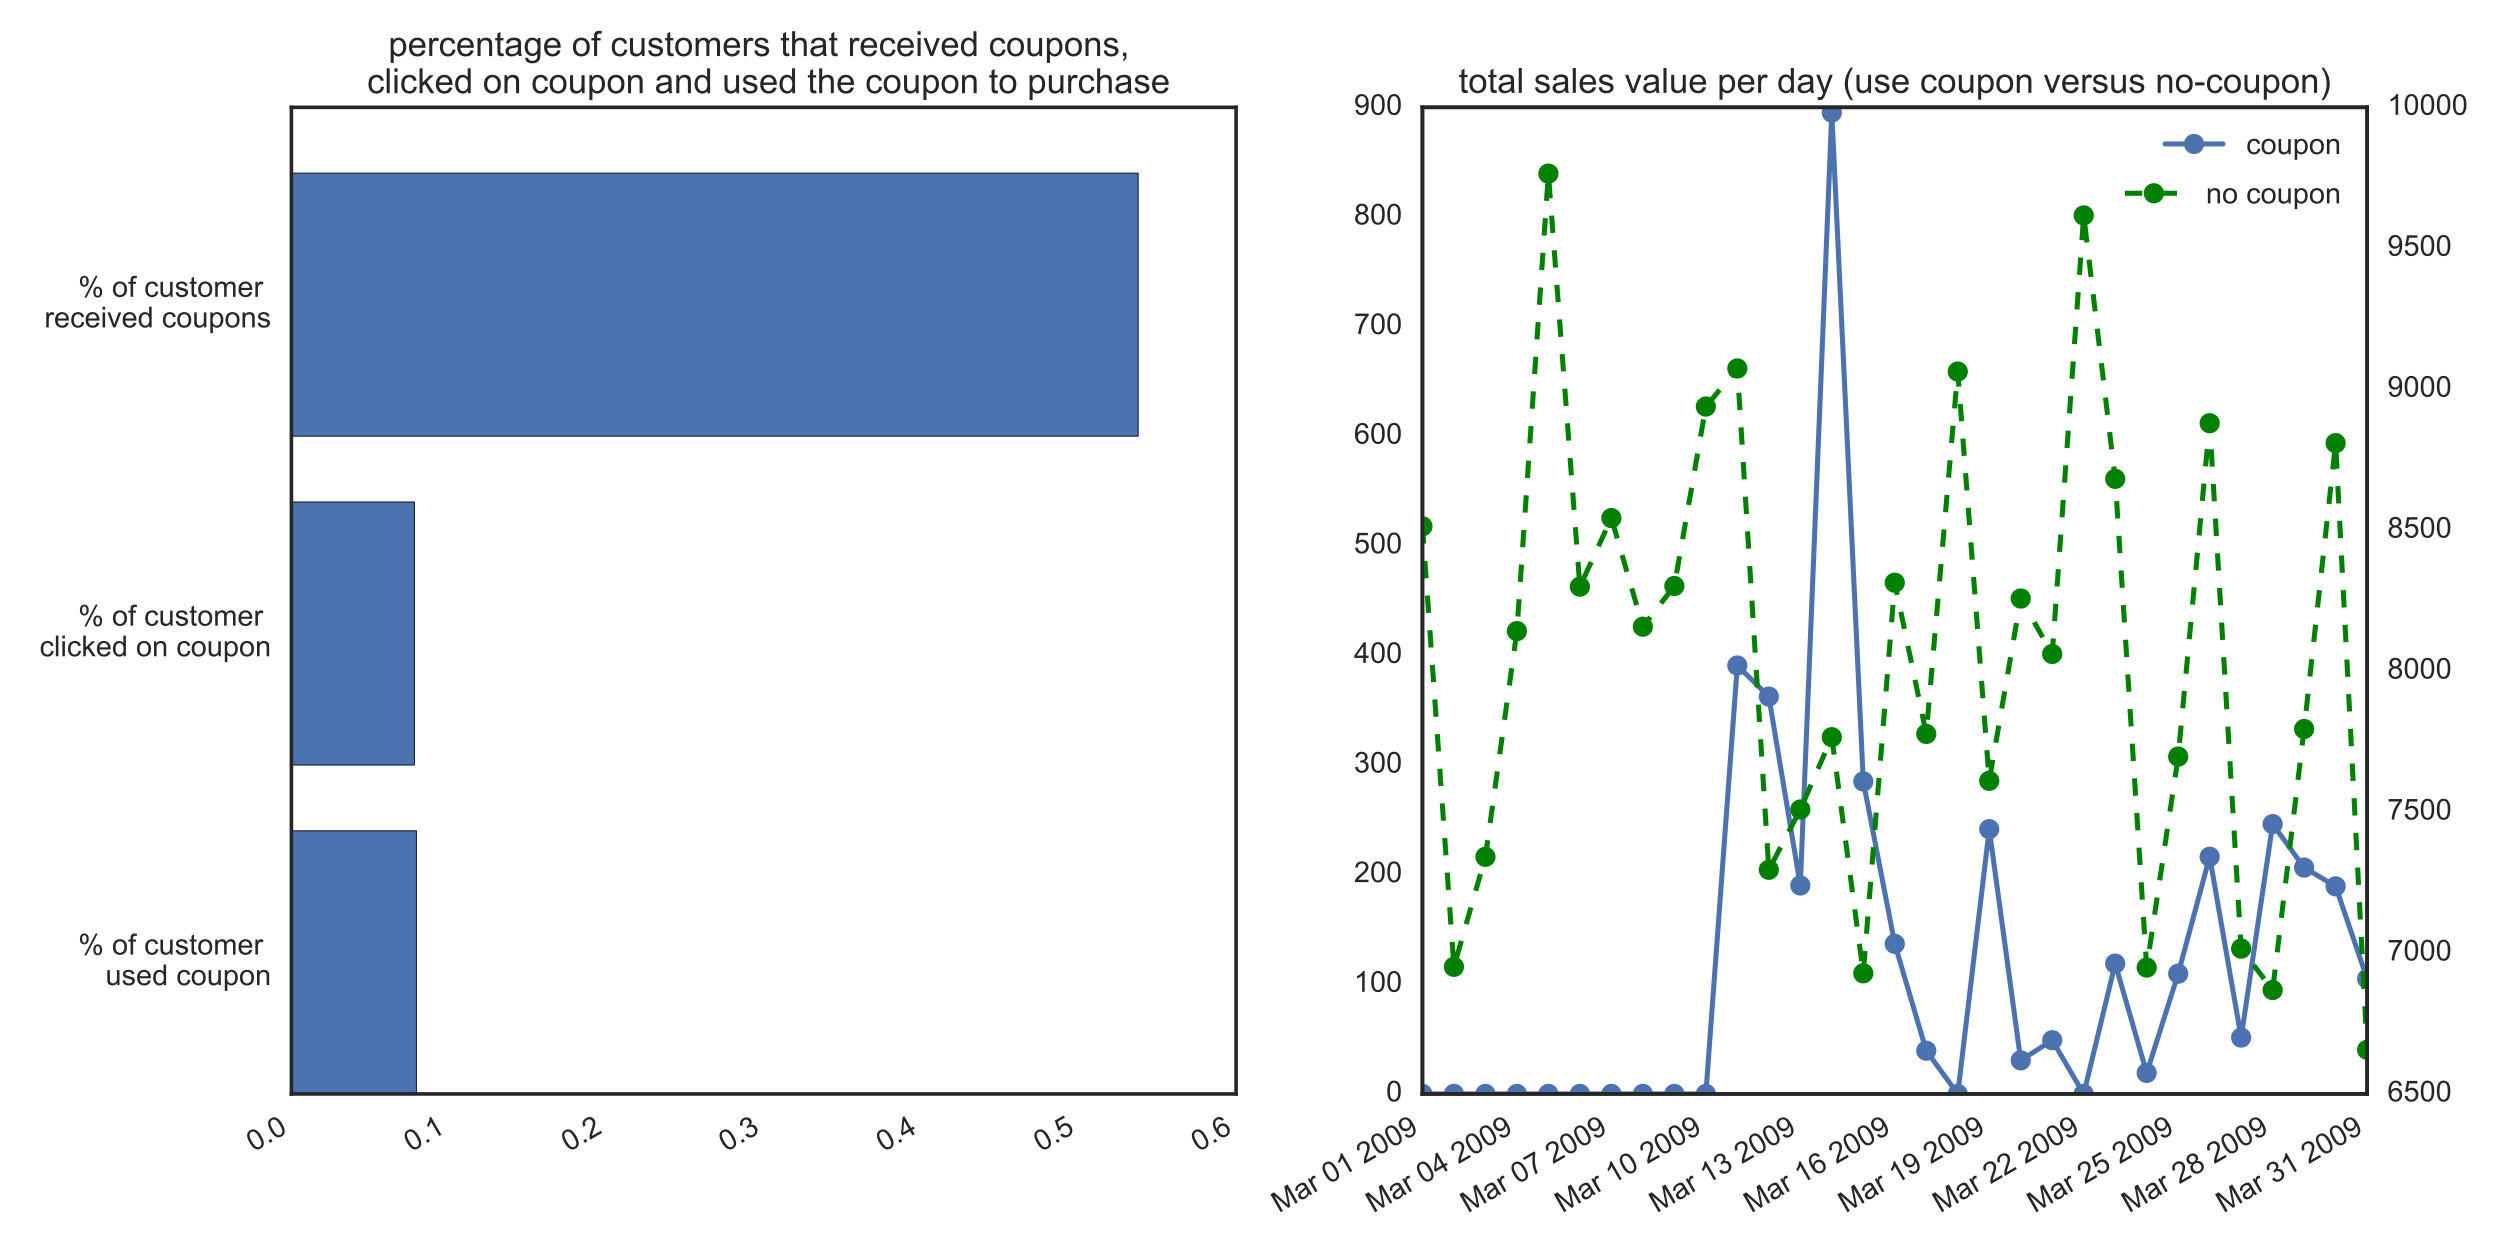 <?xml version="1.0" encoding="utf-8" standalone="no"?>
<!DOCTYPE svg PUBLIC "-//W3C//DTD SVG 1.1//EN"
  "http://www.w3.org/Graphics/SVG/1.1/DTD/svg11.dtd">
<!-- Created with matplotlib (http://matplotlib.org/) -->
<svg height="432pt" version="1.1" viewBox="0 0 864 432" width="864pt" xmlns="http://www.w3.org/2000/svg" xmlns:xlink="http://www.w3.org/1999/xlink">
 <defs>
  <style type="text/css">
*{stroke-linecap:butt;stroke-linejoin:round;stroke-miterlimit:100000;}
  </style>
 </defs>
 <g id="figure_1">
  <g id="patch_1">
   <path d="M 0 432 
L 864 432 
L 864 0 
L 0 0 
z
" style="fill:#ffffff;"/>
  </g>
  <g id="axes_1">
   <g id="patch_2">
    <path d="M 100.713 378.056 
L 427.192 378.056 
L 427.192 37.093 
L 100.713 37.093 
z
" style="fill:#ffffff;"/>
   </g>
   <g id="matplotlib.axis_1">
    <g id="xtick_1">
     <g id="line2d_1">
      <defs>
       <path d="M 0 0 
L 0 0 
" id="mcbf2e80547" style="stroke:#262626;"/>
      </defs>
      <g>
       <use style="fill:#262626;stroke:#262626;" x="100.713" xlink:href="#mcbf2e80547" y="378.056"/>
      </g>
     </g>
     <g id="line2d_2">
      <g>
       <use style="fill:#262626;stroke:#262626;" x="100.713" xlink:href="#mcbf2e80547" y="37.093"/>
      </g>
     </g>
     <g id="text_1">
      <!-- 0.0 -->
      <defs>
       <path d="M 9.078 0 
L 9.078 10.016 
L 19.094 10.016 
L 19.094 0 
z
" id="ArialMT-2e"/>
       <path d="M 4.156 35.297 
Q 4.156 48 6.766 55.734 
Q 9.375 63.484 14.516 67.672 
Q 19.672 71.875 27.484 71.875 
Q 33.25 71.875 37.594 69.547 
Q 41.938 67.234 44.766 62.859 
Q 47.609 58.5 49.219 52.219 
Q 50.828 45.953 50.828 35.297 
Q 50.828 22.703 48.234 14.969 
Q 45.656 7.234 40.5 3 
Q 35.359 -1.219 27.484 -1.219 
Q 17.141 -1.219 11.234 6.203 
Q 4.156 15.141 4.156 35.297 
M 13.188 35.297 
Q 13.188 17.672 17.312 11.828 
Q 21.438 6 27.484 6 
Q 33.547 6 37.672 11.859 
Q 41.797 17.719 41.797 35.297 
Q 41.797 52.984 37.672 58.781 
Q 33.547 64.594 27.391 64.594 
Q 21.344 64.594 17.719 59.469 
Q 13.188 52.938 13.188 35.297 
" id="ArialMT-30"/>
      </defs>
      <g style="fill:#262626;" transform="translate(87.681 398.205)rotate(-30.0)scale(0.1 -0.1)">
       <use xlink:href="#ArialMT-30"/>
       <use x="55.615" xlink:href="#ArialMT-2e"/>
       <use x="83.398" xlink:href="#ArialMT-30"/>
      </g>
     </g>
    </g>
    <g id="xtick_2">
     <g id="line2d_3">
      <g>
       <use style="fill:#262626;stroke:#262626;" x="155.126" xlink:href="#mcbf2e80547" y="378.056"/>
      </g>
     </g>
     <g id="line2d_4">
      <g>
       <use style="fill:#262626;stroke:#262626;" x="155.126" xlink:href="#mcbf2e80547" y="37.093"/>
      </g>
     </g>
     <g id="text_2">
      <!-- 0.1 -->
      <defs>
       <path d="M 37.25 0 
L 28.469 0 
L 28.469 56 
Q 25.297 52.984 20.141 49.953 
Q 14.984 46.922 10.891 45.406 
L 10.891 53.906 
Q 18.266 57.375 23.781 62.297 
Q 29.297 67.234 31.594 71.875 
L 37.25 71.875 
z
" id="ArialMT-31"/>
      </defs>
      <g style="fill:#262626;" transform="translate(142.094 398.205)rotate(-30.0)scale(0.1 -0.1)">
       <use xlink:href="#ArialMT-30"/>
       <use x="55.615" xlink:href="#ArialMT-2e"/>
       <use x="83.398" xlink:href="#ArialMT-31"/>
      </g>
     </g>
    </g>
    <g id="xtick_3">
     <g id="line2d_5">
      <g>
       <use style="fill:#262626;stroke:#262626;" x="209.539" xlink:href="#mcbf2e80547" y="378.056"/>
      </g>
     </g>
     <g id="line2d_6">
      <g>
       <use style="fill:#262626;stroke:#262626;" x="209.539" xlink:href="#mcbf2e80547" y="37.093"/>
      </g>
     </g>
     <g id="text_3">
      <!-- 0.2 -->
      <defs>
       <path d="M 50.344 8.453 
L 50.344 0 
L 3.031 0 
Q 2.938 3.172 4.047 6.109 
Q 5.859 10.938 9.828 15.625 
Q 13.812 20.312 21.344 26.469 
Q 33.016 36.031 37.109 41.625 
Q 41.219 47.219 41.219 52.203 
Q 41.219 57.422 37.469 61 
Q 33.734 64.594 27.734 64.594 
Q 21.391 64.594 17.578 60.781 
Q 13.766 56.984 13.719 50.25 
L 4.688 51.172 
Q 5.609 61.281 11.656 66.578 
Q 17.719 71.875 27.938 71.875 
Q 38.234 71.875 44.234 66.156 
Q 50.25 60.453 50.25 52 
Q 50.25 47.703 48.484 43.547 
Q 46.734 39.406 42.656 34.812 
Q 38.578 30.219 29.109 22.219 
Q 21.188 15.578 18.938 13.203 
Q 16.703 10.844 15.234 8.453 
z
" id="ArialMT-32"/>
      </defs>
      <g style="fill:#262626;" transform="translate(196.507 398.205)rotate(-30.0)scale(0.1 -0.1)">
       <use xlink:href="#ArialMT-30"/>
       <use x="55.615" xlink:href="#ArialMT-2e"/>
       <use x="83.398" xlink:href="#ArialMT-32"/>
      </g>
     </g>
    </g>
    <g id="xtick_4">
     <g id="line2d_7">
      <g>
       <use style="fill:#262626;stroke:#262626;" x="263.952" xlink:href="#mcbf2e80547" y="378.056"/>
      </g>
     </g>
     <g id="line2d_8">
      <g>
       <use style="fill:#262626;stroke:#262626;" x="263.952" xlink:href="#mcbf2e80547" y="37.093"/>
      </g>
     </g>
     <g id="text_4">
      <!-- 0.3 -->
      <defs>
       <path d="M 4.203 18.891 
L 12.984 20.062 
Q 14.5 12.594 18.141 9.297 
Q 21.781 6 27 6 
Q 33.203 6 37.469 10.297 
Q 41.75 14.594 41.75 20.953 
Q 41.75 27 37.797 30.922 
Q 33.844 34.859 27.734 34.859 
Q 25.25 34.859 21.531 33.891 
L 22.516 41.609 
Q 23.391 41.5 23.922 41.5 
Q 29.547 41.5 34.031 44.422 
Q 38.531 47.359 38.531 53.469 
Q 38.531 58.297 35.25 61.469 
Q 31.984 64.656 26.812 64.656 
Q 21.688 64.656 18.266 61.422 
Q 14.844 58.203 13.875 51.766 
L 5.078 53.328 
Q 6.688 62.156 12.391 67.016 
Q 18.109 71.875 26.609 71.875 
Q 32.469 71.875 37.391 69.359 
Q 42.328 66.844 44.938 62.5 
Q 47.562 58.156 47.562 53.266 
Q 47.562 48.641 45.062 44.828 
Q 42.578 41.016 37.703 38.766 
Q 44.047 37.312 47.562 32.688 
Q 51.078 28.078 51.078 21.141 
Q 51.078 11.766 44.234 5.25 
Q 37.406 -1.266 26.953 -1.266 
Q 17.531 -1.266 11.297 4.344 
Q 5.078 9.969 4.203 18.891 
" id="ArialMT-33"/>
      </defs>
      <g style="fill:#262626;" transform="translate(250.921 398.205)rotate(-30.0)scale(0.1 -0.1)">
       <use xlink:href="#ArialMT-30"/>
       <use x="55.615" xlink:href="#ArialMT-2e"/>
       <use x="83.398" xlink:href="#ArialMT-33"/>
      </g>
     </g>
    </g>
    <g id="xtick_5">
     <g id="line2d_9">
      <g>
       <use style="fill:#262626;stroke:#262626;" x="318.365" xlink:href="#mcbf2e80547" y="378.056"/>
      </g>
     </g>
     <g id="line2d_10">
      <g>
       <use style="fill:#262626;stroke:#262626;" x="318.365" xlink:href="#mcbf2e80547" y="37.093"/>
      </g>
     </g>
     <g id="text_5">
      <!-- 0.4 -->
      <defs>
       <path d="M 32.328 0 
L 32.328 17.141 
L 1.266 17.141 
L 1.266 25.203 
L 33.938 71.578 
L 41.109 71.578 
L 41.109 25.203 
L 50.781 25.203 
L 50.781 17.141 
L 41.109 17.141 
L 41.109 0 
z
M 32.328 25.203 
L 32.328 57.469 
L 9.906 25.203 
z
" id="ArialMT-34"/>
      </defs>
      <g style="fill:#262626;" transform="translate(305.334 398.205)rotate(-30.0)scale(0.1 -0.1)">
       <use xlink:href="#ArialMT-30"/>
       <use x="55.615" xlink:href="#ArialMT-2e"/>
       <use x="83.398" xlink:href="#ArialMT-34"/>
      </g>
     </g>
    </g>
    <g id="xtick_6">
     <g id="line2d_11">
      <g>
       <use style="fill:#262626;stroke:#262626;" x="372.779" xlink:href="#mcbf2e80547" y="378.056"/>
      </g>
     </g>
     <g id="line2d_12">
      <g>
       <use style="fill:#262626;stroke:#262626;" x="372.779" xlink:href="#mcbf2e80547" y="37.093"/>
      </g>
     </g>
     <g id="text_6">
      <!-- 0.5 -->
      <defs>
       <path d="M 4.156 18.75 
L 13.375 19.531 
Q 14.406 12.797 18.141 9.391 
Q 21.875 6 27.156 6 
Q 33.5 6 37.891 10.781 
Q 42.281 15.578 42.281 23.484 
Q 42.281 31 38.062 35.344 
Q 33.844 39.703 27 39.703 
Q 22.75 39.703 19.328 37.766 
Q 15.922 35.844 13.969 32.766 
L 5.719 33.844 
L 12.641 70.609 
L 48.25 70.609 
L 48.25 62.203 
L 19.672 62.203 
L 15.828 42.969 
Q 22.266 47.469 29.344 47.469 
Q 38.719 47.469 45.156 40.969 
Q 51.609 34.469 51.609 24.266 
Q 51.609 14.547 45.953 7.469 
Q 39.062 -1.219 27.156 -1.219 
Q 17.391 -1.219 11.203 4.25 
Q 5.031 9.719 4.156 18.75 
" id="ArialMT-35"/>
      </defs>
      <g style="fill:#262626;" transform="translate(359.747 398.205)rotate(-30.0)scale(0.1 -0.1)">
       <use xlink:href="#ArialMT-30"/>
       <use x="55.615" xlink:href="#ArialMT-2e"/>
       <use x="83.398" xlink:href="#ArialMT-35"/>
      </g>
     </g>
    </g>
    <g id="xtick_7">
     <g id="line2d_13">
      <g>
       <use style="fill:#262626;stroke:#262626;" x="427.192" xlink:href="#mcbf2e80547" y="378.056"/>
      </g>
     </g>
     <g id="line2d_14">
      <g>
       <use style="fill:#262626;stroke:#262626;" x="427.192" xlink:href="#mcbf2e80547" y="37.093"/>
      </g>
     </g>
     <g id="text_7">
      <!-- 0.6 -->
      <defs>
       <path d="M 49.75 54.047 
L 41.016 53.375 
Q 39.844 58.547 37.703 60.891 
Q 34.125 64.656 28.906 64.656 
Q 24.703 64.656 21.531 62.312 
Q 17.391 59.281 14.984 53.469 
Q 12.594 47.656 12.5 36.922 
Q 15.672 41.75 20.266 44.094 
Q 24.859 46.438 29.891 46.438 
Q 38.672 46.438 44.844 39.969 
Q 51.031 33.5 51.031 23.25 
Q 51.031 16.5 48.125 10.719 
Q 45.219 4.938 40.141 1.859 
Q 35.062 -1.219 28.609 -1.219 
Q 17.625 -1.219 10.688 6.859 
Q 3.766 14.938 3.766 33.5 
Q 3.766 54.25 11.422 63.672 
Q 18.109 71.875 29.438 71.875 
Q 37.891 71.875 43.281 67.141 
Q 48.688 62.406 49.75 54.047 
M 13.875 23.188 
Q 13.875 18.656 15.797 14.5 
Q 17.719 10.359 21.188 8.172 
Q 24.656 6 28.469 6 
Q 34.031 6 38.031 10.484 
Q 42.047 14.984 42.047 22.703 
Q 42.047 30.125 38.078 34.391 
Q 34.125 38.672 28.125 38.672 
Q 22.172 38.672 18.016 34.391 
Q 13.875 30.125 13.875 23.188 
" id="ArialMT-36"/>
      </defs>
      <g style="fill:#262626;" transform="translate(414.16 398.205)rotate(-30.0)scale(0.1 -0.1)">
       <use xlink:href="#ArialMT-30"/>
       <use x="55.615" xlink:href="#ArialMT-2e"/>
       <use x="83.398" xlink:href="#ArialMT-36"/>
      </g>
     </g>
    </g>
   </g>
   <g id="matplotlib.axis_2">
    <g id="ytick_1">
     <g id="line2d_15">
      <g>
       <use style="fill:#262626;stroke:#262626;" x="100.713" xlink:href="#mcbf2e80547" y="332.594"/>
      </g>
     </g>
     <g id="line2d_16">
      <g>
       <use style="fill:#262626;stroke:#262626;" x="427.192" xlink:href="#mcbf2e80547" y="332.594"/>
      </g>
     </g>
     <g id="text_8">
      <!-- % of customer  -->
      <defs>
       <path d="M 5.812 54.391 
Q 5.812 62.062 9.672 67.422 
Q 13.531 72.797 20.844 72.797 
Q 27.594 72.797 32 67.984 
Q 36.422 63.188 36.422 53.859 
Q 36.422 44.781 31.953 39.875 
Q 27.484 34.969 20.953 34.969 
Q 14.453 34.969 10.125 39.797 
Q 5.812 44.625 5.812 54.391 
M 21.094 66.75 
Q 17.828 66.75 15.656 63.906 
Q 13.484 61.078 13.484 53.516 
Q 13.484 46.625 15.672 43.812 
Q 17.875 41.016 21.094 41.016 
Q 24.422 41.016 26.594 43.844 
Q 28.766 46.688 28.766 54.203 
Q 28.766 61.141 26.562 63.938 
Q 24.359 66.75 21.094 66.75 
M 21.141 -2.641 
L 60.297 72.797 
L 67.438 72.797 
L 28.422 -2.641 
z
M 52.094 16.797 
Q 52.094 24.516 55.953 29.859 
Q 59.812 35.203 67.188 35.203 
Q 73.922 35.203 78.344 30.391 
Q 82.766 25.594 82.766 16.266 
Q 82.766 7.172 78.297 2.266 
Q 73.828 -2.641 67.234 -2.641 
Q 60.75 -2.641 56.422 2.219 
Q 52.094 7.078 52.094 16.797 
M 67.438 29.156 
Q 64.109 29.156 61.938 26.312 
Q 59.766 23.484 59.766 15.922 
Q 59.766 9.078 61.953 6.25 
Q 64.156 3.422 67.391 3.422 
Q 70.75 3.422 72.922 6.25 
Q 75.094 9.078 75.094 16.609 
Q 75.094 23.531 72.891 26.344 
Q 70.703 29.156 67.438 29.156 
" id="ArialMT-25"/>
       <path d="M 8.688 0 
L 8.688 45.016 
L 0.922 45.016 
L 0.922 51.859 
L 8.688 51.859 
L 8.688 57.375 
Q 8.688 62.594 9.625 65.141 
Q 10.891 68.562 14.078 70.672 
Q 17.281 72.797 23.047 72.797 
Q 26.766 72.797 31.25 71.922 
L 29.938 64.266 
Q 27.203 64.75 24.75 64.75 
Q 20.75 64.75 19.094 63.031 
Q 17.438 61.328 17.438 56.641 
L 17.438 51.859 
L 27.547 51.859 
L 27.547 45.016 
L 17.438 45.016 
L 17.438 0 
z
" id="ArialMT-66"/>
       <path d="M 6.594 0 
L 6.594 51.859 
L 14.453 51.859 
L 14.453 44.578 
Q 16.891 48.391 20.938 50.703 
Q 25 53.031 30.172 53.031 
Q 35.938 53.031 39.625 50.641 
Q 43.312 48.25 44.828 43.953 
Q 50.984 53.031 60.844 53.031 
Q 68.562 53.031 72.703 48.75 
Q 76.859 44.484 76.859 35.594 
L 76.859 0 
L 68.109 0 
L 68.109 32.672 
Q 68.109 37.938 67.25 40.25 
Q 66.406 42.578 64.156 43.984 
Q 61.922 45.406 58.891 45.406 
Q 53.422 45.406 49.797 41.766 
Q 46.188 38.141 46.188 30.125 
L 46.188 0 
L 37.406 0 
L 37.406 33.688 
Q 37.406 39.547 35.25 42.469 
Q 33.109 45.406 28.219 45.406 
Q 24.516 45.406 21.359 43.453 
Q 18.219 41.5 16.797 37.734 
Q 15.375 33.984 15.375 26.906 
L 15.375 0 
z
" id="ArialMT-6d"/>
       <path d="M 42.094 16.703 
L 51.172 15.578 
Q 49.031 7.625 43.219 3.219 
Q 37.406 -1.172 28.375 -1.172 
Q 17 -1.172 10.328 5.828 
Q 3.656 12.844 3.656 25.484 
Q 3.656 38.578 10.391 45.797 
Q 17.141 53.031 27.875 53.031 
Q 38.281 53.031 44.875 45.953 
Q 51.469 38.875 51.469 26.031 
Q 51.469 25.25 51.422 23.688 
L 12.75 23.688 
Q 13.234 15.141 17.578 10.594 
Q 21.922 6.062 28.422 6.062 
Q 33.25 6.062 36.672 8.594 
Q 40.094 11.141 42.094 16.703 
M 13.234 30.906 
L 42.188 30.906 
Q 41.609 37.453 38.875 40.719 
Q 34.672 45.797 27.984 45.797 
Q 21.922 45.797 17.797 41.75 
Q 13.672 37.703 13.234 30.906 
" id="ArialMT-65"/>
       <path d="M 3.328 25.922 
Q 3.328 40.328 11.328 47.266 
Q 18.016 53.031 27.641 53.031 
Q 38.328 53.031 45.109 46.016 
Q 51.906 39.016 51.906 26.656 
Q 51.906 16.656 48.906 10.906 
Q 45.906 5.172 40.156 2 
Q 34.422 -1.172 27.641 -1.172 
Q 16.75 -1.172 10.031 5.812 
Q 3.328 12.797 3.328 25.922 
M 12.359 25.922 
Q 12.359 15.969 16.703 11.016 
Q 21.047 6.062 27.641 6.062 
Q 34.188 6.062 38.531 11.031 
Q 42.875 16.016 42.875 26.219 
Q 42.875 35.844 38.5 40.797 
Q 34.125 45.75 27.641 45.75 
Q 21.047 45.75 16.703 40.812 
Q 12.359 35.891 12.359 25.922 
" id="ArialMT-6f"/>
       <path d="M 40.438 19 
L 49.078 17.875 
Q 47.656 8.938 41.812 3.875 
Q 35.984 -1.172 27.484 -1.172 
Q 16.844 -1.172 10.375 5.781 
Q 3.906 12.75 3.906 25.734 
Q 3.906 34.125 6.688 40.422 
Q 9.469 46.734 15.156 49.875 
Q 20.844 53.031 27.547 53.031 
Q 35.984 53.031 41.359 48.75 
Q 46.734 44.484 48.25 36.625 
L 39.703 35.297 
Q 38.484 40.531 35.375 43.156 
Q 32.281 45.797 27.875 45.797 
Q 21.234 45.797 17.078 41.031 
Q 12.938 36.281 12.938 25.984 
Q 12.938 15.531 16.938 10.797 
Q 20.953 6.062 27.391 6.062 
Q 32.562 6.062 36.031 9.234 
Q 39.5 12.406 40.438 19 
" id="ArialMT-63"/>
       <path d="M 6.5 0 
L 6.5 51.859 
L 14.406 51.859 
L 14.406 44 
Q 17.438 49.516 20 51.266 
Q 22.562 53.031 25.641 53.031 
Q 30.078 53.031 34.672 50.203 
L 31.641 42.047 
Q 28.422 43.953 25.203 43.953 
Q 22.312 43.953 20.016 42.219 
Q 17.719 40.484 16.75 37.406 
Q 15.281 32.719 15.281 27.156 
L 15.281 0 
z
" id="ArialMT-72"/>
       <path d="M 3.078 15.484 
L 11.766 16.844 
Q 12.5 11.625 15.844 8.844 
Q 19.188 6.062 25.203 6.062 
Q 31.25 6.062 34.172 8.516 
Q 37.109 10.984 37.109 14.312 
Q 37.109 17.281 34.516 19 
Q 32.719 20.172 25.531 21.969 
Q 15.875 24.422 12.141 26.203 
Q 8.406 27.984 6.469 31.125 
Q 4.547 34.281 4.547 38.094 
Q 4.547 41.547 6.125 44.5 
Q 7.719 47.469 10.453 49.422 
Q 12.5 50.922 16.031 51.969 
Q 19.578 53.031 23.641 53.031 
Q 29.734 53.031 34.344 51.266 
Q 38.969 49.516 41.156 46.5 
Q 43.359 43.5 44.188 38.484 
L 35.594 37.312 
Q 35.016 41.312 32.203 43.547 
Q 29.391 45.797 24.266 45.797 
Q 18.219 45.797 15.625 43.797 
Q 13.031 41.797 13.031 39.109 
Q 13.031 37.406 14.109 36.031 
Q 15.188 34.625 17.484 33.688 
Q 18.797 33.203 25.25 31.453 
Q 34.578 28.953 38.25 27.359 
Q 41.938 25.781 44.031 22.75 
Q 46.141 19.734 46.141 15.234 
Q 46.141 10.844 43.578 6.953 
Q 41.016 3.078 36.172 0.953 
Q 31.344 -1.172 25.25 -1.172 
Q 15.141 -1.172 9.844 3.031 
Q 4.547 7.234 3.078 15.484 
" id="ArialMT-73"/>
       <path d="M 40.578 0 
L 40.578 7.625 
Q 34.516 -1.172 24.125 -1.172 
Q 19.531 -1.172 15.547 0.578 
Q 11.578 2.344 9.641 5 
Q 7.719 7.672 6.938 11.531 
Q 6.391 14.109 6.391 19.734 
L 6.391 51.859 
L 15.188 51.859 
L 15.188 23.094 
Q 15.188 16.219 15.719 13.812 
Q 16.547 10.359 19.234 8.375 
Q 21.922 6.391 25.875 6.391 
Q 29.828 6.391 33.297 8.422 
Q 36.766 10.453 38.203 13.938 
Q 39.656 17.438 39.656 24.078 
L 39.656 51.859 
L 48.438 51.859 
L 48.438 0 
z
" id="ArialMT-75"/>
       <path d="M 25.781 7.859 
L 27.047 0.094 
Q 23.344 -0.688 20.406 -0.688 
Q 15.625 -0.688 12.984 0.828 
Q 10.359 2.344 9.281 4.812 
Q 8.203 7.281 8.203 15.188 
L 8.203 45.016 
L 1.766 45.016 
L 1.766 51.859 
L 8.203 51.859 
L 8.203 64.703 
L 16.938 69.969 
L 16.938 51.859 
L 25.781 51.859 
L 25.781 45.016 
L 16.938 45.016 
L 16.938 14.703 
Q 16.938 10.938 17.406 9.859 
Q 17.875 8.797 18.922 8.156 
Q 19.969 7.516 21.922 7.516 
Q 23.391 7.516 25.781 7.859 
" id="ArialMT-74"/>
       <path id="ArialMT-20"/>
      </defs>
      <g style="fill:#262626;" transform="translate(27.027 329.891)scale(0.1 -0.1)">
       <use xlink:href="#ArialMT-25"/>
       <use x="88.916" xlink:href="#ArialMT-20"/>
       <use x="116.699" xlink:href="#ArialMT-6f"/>
       <use x="172.314" xlink:href="#ArialMT-66"/>
       <use x="200.098" xlink:href="#ArialMT-20"/>
       <use x="227.881" xlink:href="#ArialMT-63"/>
       <use x="277.881" xlink:href="#ArialMT-75"/>
       <use x="333.496" xlink:href="#ArialMT-73"/>
       <use x="383.496" xlink:href="#ArialMT-74"/>
       <use x="411.279" xlink:href="#ArialMT-6f"/>
       <use x="466.895" xlink:href="#ArialMT-6d"/>
       <use x="550.195" xlink:href="#ArialMT-65"/>
       <use x="605.811" xlink:href="#ArialMT-72"/>
       <use x="639.111" xlink:href="#ArialMT-20"/>
      </g>
      <!-- used coupon -->
      <defs>
       <path d="M 6.594 0 
L 6.594 51.859 
L 14.5 51.859 
L 14.5 44.484 
Q 20.219 53.031 31 53.031 
Q 35.688 53.031 39.625 51.344 
Q 43.562 49.656 45.516 46.922 
Q 47.469 44.188 48.25 40.438 
Q 48.734 37.984 48.734 31.891 
L 48.734 0 
L 39.938 0 
L 39.938 31.547 
Q 39.938 36.922 38.906 39.578 
Q 37.891 42.234 35.281 43.812 
Q 32.672 45.406 29.156 45.406 
Q 23.531 45.406 19.453 41.844 
Q 15.375 38.281 15.375 28.328 
L 15.375 0 
z
" id="ArialMT-6e"/>
       <path d="M 40.234 0 
L 40.234 6.547 
Q 35.297 -1.172 25.734 -1.172 
Q 19.531 -1.172 14.328 2.25 
Q 9.125 5.672 6.266 11.797 
Q 3.422 17.922 3.422 25.875 
Q 3.422 33.641 6 39.969 
Q 8.594 46.297 13.766 49.656 
Q 18.953 53.031 25.344 53.031 
Q 30.031 53.031 33.688 51.047 
Q 37.359 49.078 39.656 45.906 
L 39.656 71.578 
L 48.391 71.578 
L 48.391 0 
z
M 12.453 25.875 
Q 12.453 15.922 16.641 10.984 
Q 20.844 6.062 26.562 6.062 
Q 32.328 6.062 36.344 10.766 
Q 40.375 15.484 40.375 25.141 
Q 40.375 35.797 36.266 40.766 
Q 32.172 45.75 26.172 45.75 
Q 20.312 45.75 16.375 40.969 
Q 12.453 36.188 12.453 25.875 
" id="ArialMT-64"/>
       <path d="M 6.594 -19.875 
L 6.594 51.859 
L 14.594 51.859 
L 14.594 45.125 
Q 17.438 49.078 21 51.047 
Q 24.562 53.031 29.641 53.031 
Q 36.281 53.031 41.359 49.609 
Q 46.438 46.188 49.016 39.953 
Q 51.609 33.734 51.609 26.312 
Q 51.609 18.359 48.75 11.984 
Q 45.906 5.609 40.453 2.219 
Q 35.016 -1.172 29 -1.172 
Q 24.609 -1.172 21.109 0.688 
Q 17.625 2.547 15.375 5.375 
L 15.375 -19.875 
z
M 14.547 25.641 
Q 14.547 15.625 18.594 10.844 
Q 22.656 6.062 28.422 6.062 
Q 34.281 6.062 38.453 11.016 
Q 42.625 15.969 42.625 26.375 
Q 42.625 36.281 38.547 41.203 
Q 34.469 46.141 28.812 46.141 
Q 23.188 46.141 18.859 40.891 
Q 14.547 35.641 14.547 25.641 
" id="ArialMT-70"/>
      </defs>
      <g style="fill:#262626;" transform="translate(36.447 340.468)scale(0.1 -0.1)">
       <use xlink:href="#ArialMT-75"/>
       <use x="55.615" xlink:href="#ArialMT-73"/>
       <use x="105.615" xlink:href="#ArialMT-65"/>
       <use x="161.23" xlink:href="#ArialMT-64"/>
       <use x="216.846" xlink:href="#ArialMT-20"/>
       <use x="244.629" xlink:href="#ArialMT-63"/>
       <use x="294.629" xlink:href="#ArialMT-6f"/>
       <use x="350.244" xlink:href="#ArialMT-75"/>
       <use x="405.859" xlink:href="#ArialMT-70"/>
       <use x="461.475" xlink:href="#ArialMT-6f"/>
       <use x="517.09" xlink:href="#ArialMT-6e"/>
      </g>
     </g>
    </g>
    <g id="ytick_2">
     <g id="line2d_17">
      <g>
       <use style="fill:#262626;stroke:#262626;" x="100.713" xlink:href="#mcbf2e80547" y="218.94"/>
      </g>
     </g>
     <g id="line2d_18">
      <g>
       <use style="fill:#262626;stroke:#262626;" x="427.192" xlink:href="#mcbf2e80547" y="218.94"/>
      </g>
     </g>
     <g id="text_9">
      <!-- % of customer  -->
      <g style="fill:#262626;" transform="translate(27.027 216.237)scale(0.1 -0.1)">
       <use xlink:href="#ArialMT-25"/>
       <use x="88.916" xlink:href="#ArialMT-20"/>
       <use x="116.699" xlink:href="#ArialMT-6f"/>
       <use x="172.314" xlink:href="#ArialMT-66"/>
       <use x="200.098" xlink:href="#ArialMT-20"/>
       <use x="227.881" xlink:href="#ArialMT-63"/>
       <use x="277.881" xlink:href="#ArialMT-75"/>
       <use x="333.496" xlink:href="#ArialMT-73"/>
       <use x="383.496" xlink:href="#ArialMT-74"/>
       <use x="411.279" xlink:href="#ArialMT-6f"/>
       <use x="466.895" xlink:href="#ArialMT-6d"/>
       <use x="550.195" xlink:href="#ArialMT-65"/>
       <use x="605.811" xlink:href="#ArialMT-72"/>
       <use x="639.111" xlink:href="#ArialMT-20"/>
      </g>
      <!--  clicked on coupon -->
      <defs>
       <path d="M 6.641 61.469 
L 6.641 71.578 
L 15.438 71.578 
L 15.438 61.469 
z
M 6.641 0 
L 6.641 51.859 
L 15.438 51.859 
L 15.438 0 
z
" id="ArialMT-69"/>
       <path d="M 6.391 0 
L 6.391 71.578 
L 15.188 71.578 
L 15.188 0 
z
" id="ArialMT-6c"/>
       <path d="M 6.641 0 
L 6.641 71.578 
L 15.438 71.578 
L 15.438 30.766 
L 36.234 51.859 
L 47.609 51.859 
L 27.781 32.625 
L 49.609 0 
L 38.766 0 
L 21.625 26.516 
L 15.438 20.562 
L 15.438 0 
z
" id="ArialMT-6b"/>
      </defs>
      <g style="fill:#262626;" transform="translate(10.886 226.814)scale(0.1 -0.1)">
       <use xlink:href="#ArialMT-20"/>
       <use x="27.783" xlink:href="#ArialMT-63"/>
       <use x="77.783" xlink:href="#ArialMT-6c"/>
       <use x="100.0" xlink:href="#ArialMT-69"/>
       <use x="122.217" xlink:href="#ArialMT-63"/>
       <use x="172.217" xlink:href="#ArialMT-6b"/>
       <use x="222.217" xlink:href="#ArialMT-65"/>
       <use x="277.832" xlink:href="#ArialMT-64"/>
       <use x="333.447" xlink:href="#ArialMT-20"/>
       <use x="361.23" xlink:href="#ArialMT-6f"/>
       <use x="416.846" xlink:href="#ArialMT-6e"/>
       <use x="472.461" xlink:href="#ArialMT-20"/>
       <use x="500.244" xlink:href="#ArialMT-63"/>
       <use x="550.244" xlink:href="#ArialMT-6f"/>
       <use x="605.859" xlink:href="#ArialMT-75"/>
       <use x="661.475" xlink:href="#ArialMT-70"/>
       <use x="717.09" xlink:href="#ArialMT-6f"/>
       <use x="772.705" xlink:href="#ArialMT-6e"/>
      </g>
     </g>
    </g>
    <g id="ytick_3">
     <g id="line2d_19">
      <g>
       <use style="fill:#262626;stroke:#262626;" x="100.713" xlink:href="#mcbf2e80547" y="105.286"/>
      </g>
     </g>
     <g id="line2d_20">
      <g>
       <use style="fill:#262626;stroke:#262626;" x="427.192" xlink:href="#mcbf2e80547" y="105.286"/>
      </g>
     </g>
     <g id="text_10">
      <!-- % of customer  -->
      <g style="fill:#262626;" transform="translate(27.027 102.583)scale(0.1 -0.1)">
       <use xlink:href="#ArialMT-25"/>
       <use x="88.916" xlink:href="#ArialMT-20"/>
       <use x="116.699" xlink:href="#ArialMT-6f"/>
       <use x="172.314" xlink:href="#ArialMT-66"/>
       <use x="200.098" xlink:href="#ArialMT-20"/>
       <use x="227.881" xlink:href="#ArialMT-63"/>
       <use x="277.881" xlink:href="#ArialMT-75"/>
       <use x="333.496" xlink:href="#ArialMT-73"/>
       <use x="383.496" xlink:href="#ArialMT-74"/>
       <use x="411.279" xlink:href="#ArialMT-6f"/>
       <use x="466.895" xlink:href="#ArialMT-6d"/>
       <use x="550.195" xlink:href="#ArialMT-65"/>
       <use x="605.811" xlink:href="#ArialMT-72"/>
       <use x="639.111" xlink:href="#ArialMT-20"/>
      </g>
      <!--  received coupons -->
      <defs>
       <path d="M 21 0 
L 1.266 51.859 
L 10.547 51.859 
L 21.688 20.797 
Q 23.484 15.766 25 10.359 
Q 26.172 14.453 28.266 20.219 
L 39.797 51.859 
L 48.828 51.859 
L 29.203 0 
z
" id="ArialMT-76"/>
      </defs>
      <g style="fill:#262626;" transform="translate(12.556 113.159)scale(0.1 -0.1)">
       <use xlink:href="#ArialMT-20"/>
       <use x="27.783" xlink:href="#ArialMT-72"/>
       <use x="61.084" xlink:href="#ArialMT-65"/>
       <use x="116.699" xlink:href="#ArialMT-63"/>
       <use x="166.699" xlink:href="#ArialMT-65"/>
       <use x="222.314" xlink:href="#ArialMT-69"/>
       <use x="244.531" xlink:href="#ArialMT-76"/>
       <use x="294.531" xlink:href="#ArialMT-65"/>
       <use x="350.146" xlink:href="#ArialMT-64"/>
       <use x="405.762" xlink:href="#ArialMT-20"/>
       <use x="433.545" xlink:href="#ArialMT-63"/>
       <use x="483.545" xlink:href="#ArialMT-6f"/>
       <use x="539.16" xlink:href="#ArialMT-75"/>
       <use x="594.775" xlink:href="#ArialMT-70"/>
       <use x="650.391" xlink:href="#ArialMT-6f"/>
       <use x="706.006" xlink:href="#ArialMT-6e"/>
       <use x="761.621" xlink:href="#ArialMT-73"/>
      </g>
     </g>
    </g>
   </g>
   <g id="patch_3">
    <path clip-path="url(#p725437dfb7)" d="M 100.713 150.748 
L 393.347 150.748 
L 393.347 59.824 
L 100.713 59.824 
z
" style="fill:#4c72b0;stroke:#000000;stroke-linejoin:miter;stroke-width:0.3;"/>
   </g>
   <g id="patch_4">
    <path clip-path="url(#p725437dfb7)" d="M 100.713 264.402 
L 143.207 264.402 
L 143.207 173.478 
L 100.713 173.478 
z
" style="fill:#4c72b0;stroke:#000000;stroke-linejoin:miter;stroke-width:0.3;"/>
   </g>
   <g id="patch_5">
    <path clip-path="url(#p725437dfb7)" d="M 100.713 378.056 
L 143.898 378.056 
L 143.898 287.132 
L 100.713 287.132 
z
" style="fill:#4c72b0;stroke:#000000;stroke-linejoin:miter;stroke-width:0.3;"/>
   </g>
   <g id="patch_6">
    <path d="M 100.713 378.056 
L 100.713 37.093 
" style="fill:none;stroke:#262626;stroke-linecap:square;stroke-linejoin:miter;stroke-width:1.25;"/>
   </g>
   <g id="patch_7">
    <path d="M 100.713 378.056 
L 427.192 378.056 
" style="fill:none;stroke:#262626;stroke-linecap:square;stroke-linejoin:miter;stroke-width:1.25;"/>
   </g>
   <g id="patch_8">
    <path d="M 427.192 378.056 
L 427.192 37.093 
" style="fill:none;stroke:#262626;stroke-linecap:square;stroke-linejoin:miter;stroke-width:1.25;"/>
   </g>
   <g id="patch_9">
    <path d="M 100.713 37.093 
L 427.192 37.093 
" style="fill:none;stroke:#262626;stroke-linecap:square;stroke-linejoin:miter;stroke-width:1.25;"/>
   </g>
   <g id="text_11">
    <!-- percentage of customers that received coupons,  -->
    <defs>
     <path d="M 6.594 0 
L 6.594 71.578 
L 15.375 71.578 
L 15.375 45.906 
Q 21.531 53.031 30.906 53.031 
Q 36.672 53.031 40.922 50.75 
Q 45.172 48.484 47 44.484 
Q 48.828 40.484 48.828 32.859 
L 48.828 0 
L 40.047 0 
L 40.047 32.859 
Q 40.047 39.453 37.188 42.453 
Q 34.328 45.453 29.109 45.453 
Q 25.203 45.453 21.75 43.422 
Q 18.312 41.406 16.844 37.938 
Q 15.375 34.469 15.375 28.375 
L 15.375 0 
z
" id="ArialMT-68"/>
     <path d="M 4.984 -4.297 
L 13.531 -5.562 
Q 14.062 -9.516 16.5 -11.328 
Q 19.781 -13.766 25.438 -13.766 
Q 31.547 -13.766 34.859 -11.328 
Q 38.188 -8.891 39.359 -4.5 
Q 40.047 -1.812 39.984 6.781 
Q 34.234 0 25.641 0 
Q 14.938 0 9.078 7.719 
Q 3.219 15.438 3.219 26.219 
Q 3.219 33.641 5.906 39.906 
Q 8.594 46.188 13.688 49.609 
Q 18.797 53.031 25.688 53.031 
Q 34.859 53.031 40.828 45.609 
L 40.828 51.859 
L 48.922 51.859 
L 48.922 7.031 
Q 48.922 -5.078 46.453 -10.125 
Q 44 -15.188 38.641 -18.109 
Q 33.297 -21.047 25.484 -21.047 
Q 16.219 -21.047 10.5 -16.875 
Q 4.781 -12.703 4.984 -4.297 
M 12.25 26.859 
Q 12.25 16.656 16.297 11.969 
Q 20.359 7.281 26.469 7.281 
Q 32.516 7.281 36.609 11.938 
Q 40.719 16.609 40.719 26.562 
Q 40.719 36.078 36.5 40.906 
Q 32.281 45.75 26.312 45.75 
Q 20.453 45.75 16.344 40.984 
Q 12.25 36.234 12.25 26.859 
" id="ArialMT-67"/>
     <path d="M 8.891 0 
L 8.891 10.016 
L 18.891 10.016 
L 18.891 0 
Q 18.891 -5.516 16.938 -8.906 
Q 14.984 -12.312 10.75 -14.156 
L 8.297 -10.406 
Q 11.078 -9.188 12.391 -6.812 
Q 13.719 -4.438 13.875 0 
z
" id="ArialMT-2c"/>
     <path d="M 40.438 6.391 
Q 35.547 2.25 31.031 0.531 
Q 26.516 -1.172 21.344 -1.172 
Q 12.797 -1.172 8.203 3 
Q 3.609 7.172 3.609 13.672 
Q 3.609 17.484 5.344 20.625 
Q 7.078 23.781 9.891 25.688 
Q 12.703 27.594 16.219 28.562 
Q 18.797 29.25 24.031 29.891 
Q 34.672 31.156 39.703 32.906 
Q 39.75 34.719 39.75 35.203 
Q 39.75 40.578 37.25 42.781 
Q 33.891 45.75 27.25 45.75 
Q 21.047 45.75 18.094 43.578 
Q 15.141 41.406 13.719 35.891 
L 5.125 37.062 
Q 6.297 42.578 8.984 45.969 
Q 11.672 49.359 16.75 51.188 
Q 21.828 53.031 28.516 53.031 
Q 35.156 53.031 39.297 51.469 
Q 43.453 49.906 45.406 47.531 
Q 47.359 45.172 48.141 41.547 
Q 48.578 39.312 48.578 33.453 
L 48.578 21.734 
Q 48.578 9.469 49.141 6.219 
Q 49.703 2.984 51.375 0 
L 42.188 0 
Q 40.828 2.734 40.438 6.391 
M 39.703 26.031 
Q 34.906 24.078 25.344 22.703 
Q 19.922 21.922 17.672 20.938 
Q 15.438 19.969 14.203 18.094 
Q 12.984 16.219 12.984 13.922 
Q 12.984 10.406 15.641 8.062 
Q 18.312 5.719 23.438 5.719 
Q 28.516 5.719 32.469 7.938 
Q 36.422 10.156 38.281 14.016 
Q 39.703 17 39.703 22.797 
z
" id="ArialMT-61"/>
    </defs>
    <g style="fill:#262626;" transform="translate(134.221 19.372)scale(0.12 -0.12)">
     <use xlink:href="#ArialMT-70"/>
     <use x="55.615" xlink:href="#ArialMT-65"/>
     <use x="111.23" xlink:href="#ArialMT-72"/>
     <use x="144.531" xlink:href="#ArialMT-63"/>
     <use x="194.531" xlink:href="#ArialMT-65"/>
     <use x="250.146" xlink:href="#ArialMT-6e"/>
     <use x="305.762" xlink:href="#ArialMT-74"/>
     <use x="333.545" xlink:href="#ArialMT-61"/>
     <use x="389.16" xlink:href="#ArialMT-67"/>
     <use x="444.775" xlink:href="#ArialMT-65"/>
     <use x="500.391" xlink:href="#ArialMT-20"/>
     <use x="528.174" xlink:href="#ArialMT-6f"/>
     <use x="583.789" xlink:href="#ArialMT-66"/>
     <use x="611.572" xlink:href="#ArialMT-20"/>
     <use x="639.355" xlink:href="#ArialMT-63"/>
     <use x="689.355" xlink:href="#ArialMT-75"/>
     <use x="744.971" xlink:href="#ArialMT-73"/>
     <use x="794.971" xlink:href="#ArialMT-74"/>
     <use x="822.754" xlink:href="#ArialMT-6f"/>
     <use x="878.369" xlink:href="#ArialMT-6d"/>
     <use x="961.67" xlink:href="#ArialMT-65"/>
     <use x="1017.285" xlink:href="#ArialMT-72"/>
     <use x="1050.586" xlink:href="#ArialMT-73"/>
     <use x="1100.586" xlink:href="#ArialMT-20"/>
     <use x="1128.369" xlink:href="#ArialMT-74"/>
     <use x="1156.152" xlink:href="#ArialMT-68"/>
     <use x="1211.768" xlink:href="#ArialMT-61"/>
     <use x="1267.383" xlink:href="#ArialMT-74"/>
     <use x="1295.166" xlink:href="#ArialMT-20"/>
     <use x="1322.949" xlink:href="#ArialMT-72"/>
     <use x="1356.25" xlink:href="#ArialMT-65"/>
     <use x="1411.865" xlink:href="#ArialMT-63"/>
     <use x="1461.865" xlink:href="#ArialMT-65"/>
     <use x="1517.48" xlink:href="#ArialMT-69"/>
     <use x="1539.697" xlink:href="#ArialMT-76"/>
     <use x="1589.697" xlink:href="#ArialMT-65"/>
     <use x="1645.312" xlink:href="#ArialMT-64"/>
     <use x="1700.928" xlink:href="#ArialMT-20"/>
     <use x="1728.711" xlink:href="#ArialMT-63"/>
     <use x="1778.711" xlink:href="#ArialMT-6f"/>
     <use x="1834.326" xlink:href="#ArialMT-75"/>
     <use x="1889.941" xlink:href="#ArialMT-70"/>
     <use x="1945.557" xlink:href="#ArialMT-6f"/>
     <use x="2001.172" xlink:href="#ArialMT-6e"/>
     <use x="2056.787" xlink:href="#ArialMT-73"/>
     <use x="2106.787" xlink:href="#ArialMT-2c"/>
     <use x="2134.57" xlink:href="#ArialMT-20"/>
    </g>
    <!--  clicked on coupon and used the coupon to purchase -->
    <g style="fill:#262626;" transform="translate(123.529 32.205)scale(0.12 -0.12)">
     <use xlink:href="#ArialMT-20"/>
     <use x="27.783" xlink:href="#ArialMT-63"/>
     <use x="77.783" xlink:href="#ArialMT-6c"/>
     <use x="100.0" xlink:href="#ArialMT-69"/>
     <use x="122.217" xlink:href="#ArialMT-63"/>
     <use x="172.217" xlink:href="#ArialMT-6b"/>
     <use x="222.217" xlink:href="#ArialMT-65"/>
     <use x="277.832" xlink:href="#ArialMT-64"/>
     <use x="333.447" xlink:href="#ArialMT-20"/>
     <use x="361.23" xlink:href="#ArialMT-6f"/>
     <use x="416.846" xlink:href="#ArialMT-6e"/>
     <use x="472.461" xlink:href="#ArialMT-20"/>
     <use x="500.244" xlink:href="#ArialMT-63"/>
     <use x="550.244" xlink:href="#ArialMT-6f"/>
     <use x="605.859" xlink:href="#ArialMT-75"/>
     <use x="661.475" xlink:href="#ArialMT-70"/>
     <use x="717.09" xlink:href="#ArialMT-6f"/>
     <use x="772.705" xlink:href="#ArialMT-6e"/>
     <use x="828.32" xlink:href="#ArialMT-20"/>
     <use x="856.104" xlink:href="#ArialMT-61"/>
     <use x="911.719" xlink:href="#ArialMT-6e"/>
     <use x="967.334" xlink:href="#ArialMT-64"/>
     <use x="1022.949" xlink:href="#ArialMT-20"/>
     <use x="1050.732" xlink:href="#ArialMT-75"/>
     <use x="1106.348" xlink:href="#ArialMT-73"/>
     <use x="1156.348" xlink:href="#ArialMT-65"/>
     <use x="1211.963" xlink:href="#ArialMT-64"/>
     <use x="1267.578" xlink:href="#ArialMT-20"/>
     <use x="1295.361" xlink:href="#ArialMT-74"/>
     <use x="1323.145" xlink:href="#ArialMT-68"/>
     <use x="1378.76" xlink:href="#ArialMT-65"/>
     <use x="1434.375" xlink:href="#ArialMT-20"/>
     <use x="1462.158" xlink:href="#ArialMT-63"/>
     <use x="1512.158" xlink:href="#ArialMT-6f"/>
     <use x="1567.773" xlink:href="#ArialMT-75"/>
     <use x="1623.389" xlink:href="#ArialMT-70"/>
     <use x="1679.004" xlink:href="#ArialMT-6f"/>
     <use x="1734.619" xlink:href="#ArialMT-6e"/>
     <use x="1790.234" xlink:href="#ArialMT-20"/>
     <use x="1818.018" xlink:href="#ArialMT-74"/>
     <use x="1845.801" xlink:href="#ArialMT-6f"/>
     <use x="1901.416" xlink:href="#ArialMT-20"/>
     <use x="1929.199" xlink:href="#ArialMT-70"/>
     <use x="1984.814" xlink:href="#ArialMT-75"/>
     <use x="2040.43" xlink:href="#ArialMT-72"/>
     <use x="2073.73" xlink:href="#ArialMT-63"/>
     <use x="2123.73" xlink:href="#ArialMT-68"/>
     <use x="2179.346" xlink:href="#ArialMT-61"/>
     <use x="2234.961" xlink:href="#ArialMT-73"/>
     <use x="2284.961" xlink:href="#ArialMT-65"/>
    </g>
   </g>
  </g>
  <g id="axes_2">
   <g id="patch_10">
    <path d="M 491.596 378.056 
L 818.075 378.056 
L 818.075 37.093 
L 491.596 37.093 
z
" style="fill:#ffffff;"/>
   </g>
   <g id="matplotlib.axis_3">
    <g id="xtick_8">
     <g id="line2d_21">
      <g>
       <use style="fill:#262626;stroke:#262626;" x="491.596" xlink:href="#mcbf2e80547" y="378.056"/>
      </g>
     </g>
     <g id="line2d_22">
      <g>
       <use style="fill:#262626;stroke:#262626;" x="491.596" xlink:href="#mcbf2e80547" y="37.093"/>
      </g>
     </g>
     <g id="text_12">
      <!-- Mar 01 2009 -->
      <defs>
       <path d="M 5.469 16.547 
L 13.922 17.328 
Q 14.984 11.375 18.016 8.688 
Q 21.047 6 25.781 6 
Q 29.828 6 32.875 7.859 
Q 35.938 9.719 37.891 12.812 
Q 39.844 15.922 41.156 21.188 
Q 42.484 26.469 42.484 31.938 
Q 42.484 32.516 42.438 33.688 
Q 39.797 29.5 35.234 26.875 
Q 30.672 24.266 25.344 24.266 
Q 16.453 24.266 10.297 30.703 
Q 4.156 37.156 4.156 47.703 
Q 4.156 58.594 10.578 65.234 
Q 17 71.875 26.656 71.875 
Q 33.641 71.875 39.422 68.109 
Q 45.219 64.359 48.219 57.391 
Q 51.219 50.438 51.219 37.25 
Q 51.219 23.531 48.234 15.406 
Q 45.266 7.281 39.375 3.031 
Q 33.5 -1.219 25.594 -1.219 
Q 17.188 -1.219 11.859 3.438 
Q 6.547 8.109 5.469 16.547 
M 41.453 48.141 
Q 41.453 55.719 37.422 60.156 
Q 33.406 64.594 27.734 64.594 
Q 21.875 64.594 17.531 59.812 
Q 13.188 55.031 13.188 47.406 
Q 13.188 40.578 17.312 36.297 
Q 21.438 32.031 27.484 32.031 
Q 33.594 32.031 37.516 36.297 
Q 41.453 40.578 41.453 48.141 
" id="ArialMT-39"/>
       <path d="M 7.422 0 
L 7.422 71.578 
L 21.688 71.578 
L 38.625 20.906 
Q 40.969 13.812 42.047 10.297 
Q 43.266 14.203 45.844 21.781 
L 62.984 71.578 
L 75.734 71.578 
L 75.734 0 
L 66.609 0 
L 66.609 59.906 
L 45.797 0 
L 37.25 0 
L 16.547 60.938 
L 16.547 0 
z
" id="ArialMT-4d"/>
      </defs>
      <g style="fill:#262626;" transform="translate(441.981 419.326)rotate(-30.0)scale(0.1 -0.1)">
       <use xlink:href="#ArialMT-4d"/>
       <use x="83.301" xlink:href="#ArialMT-61"/>
       <use x="138.916" xlink:href="#ArialMT-72"/>
       <use x="172.217" xlink:href="#ArialMT-20"/>
       <use x="200.0" xlink:href="#ArialMT-30"/>
       <use x="255.615" xlink:href="#ArialMT-31"/>
       <use x="311.23" xlink:href="#ArialMT-20"/>
       <use x="339.014" xlink:href="#ArialMT-32"/>
       <use x="394.629" xlink:href="#ArialMT-30"/>
       <use x="450.244" xlink:href="#ArialMT-30"/>
       <use x="505.859" xlink:href="#ArialMT-39"/>
      </g>
     </g>
    </g>
    <g id="xtick_9">
     <g id="line2d_23">
      <g>
       <use style="fill:#262626;stroke:#262626;" x="524.244" xlink:href="#mcbf2e80547" y="378.056"/>
      </g>
     </g>
     <g id="line2d_24">
      <g>
       <use style="fill:#262626;stroke:#262626;" x="524.244" xlink:href="#mcbf2e80547" y="37.093"/>
      </g>
     </g>
     <g id="text_13">
      <!-- Mar 04 2009 -->
      <g style="fill:#262626;" transform="translate(474.629 419.326)rotate(-30.0)scale(0.1 -0.1)">
       <use xlink:href="#ArialMT-4d"/>
       <use x="83.301" xlink:href="#ArialMT-61"/>
       <use x="138.916" xlink:href="#ArialMT-72"/>
       <use x="172.217" xlink:href="#ArialMT-20"/>
       <use x="200.0" xlink:href="#ArialMT-30"/>
       <use x="255.615" xlink:href="#ArialMT-34"/>
       <use x="311.23" xlink:href="#ArialMT-20"/>
       <use x="339.014" xlink:href="#ArialMT-32"/>
       <use x="394.629" xlink:href="#ArialMT-30"/>
       <use x="450.244" xlink:href="#ArialMT-30"/>
       <use x="505.859" xlink:href="#ArialMT-39"/>
      </g>
     </g>
    </g>
    <g id="xtick_10">
     <g id="line2d_25">
      <g>
       <use style="fill:#262626;stroke:#262626;" x="556.891" xlink:href="#mcbf2e80547" y="378.056"/>
      </g>
     </g>
     <g id="line2d_26">
      <g>
       <use style="fill:#262626;stroke:#262626;" x="556.891" xlink:href="#mcbf2e80547" y="37.093"/>
      </g>
     </g>
     <g id="text_14">
      <!-- Mar 07 2009 -->
      <defs>
       <path d="M 4.734 62.203 
L 4.734 70.656 
L 51.078 70.656 
L 51.078 63.812 
Q 44.234 56.547 37.516 44.484 
Q 30.812 32.422 27.156 19.672 
Q 24.516 10.688 23.781 0 
L 14.75 0 
Q 14.891 8.453 18.062 20.406 
Q 21.234 32.375 27.172 43.484 
Q 33.109 54.594 39.797 62.203 
z
" id="ArialMT-37"/>
      </defs>
      <g style="fill:#262626;" transform="translate(507.277 419.326)rotate(-30.0)scale(0.1 -0.1)">
       <use xlink:href="#ArialMT-4d"/>
       <use x="83.301" xlink:href="#ArialMT-61"/>
       <use x="138.916" xlink:href="#ArialMT-72"/>
       <use x="172.217" xlink:href="#ArialMT-20"/>
       <use x="200.0" xlink:href="#ArialMT-30"/>
       <use x="255.615" xlink:href="#ArialMT-37"/>
       <use x="311.23" xlink:href="#ArialMT-20"/>
       <use x="339.014" xlink:href="#ArialMT-32"/>
       <use x="394.629" xlink:href="#ArialMT-30"/>
       <use x="450.244" xlink:href="#ArialMT-30"/>
       <use x="505.859" xlink:href="#ArialMT-39"/>
      </g>
     </g>
    </g>
    <g id="xtick_11">
     <g id="line2d_27">
      <g>
       <use style="fill:#262626;stroke:#262626;" x="589.539" xlink:href="#mcbf2e80547" y="378.056"/>
      </g>
     </g>
     <g id="line2d_28">
      <g>
       <use style="fill:#262626;stroke:#262626;" x="589.539" xlink:href="#mcbf2e80547" y="37.093"/>
      </g>
     </g>
     <g id="text_15">
      <!-- Mar 10 2009 -->
      <g style="fill:#262626;" transform="translate(539.925 419.326)rotate(-30.0)scale(0.1 -0.1)">
       <use xlink:href="#ArialMT-4d"/>
       <use x="83.301" xlink:href="#ArialMT-61"/>
       <use x="138.916" xlink:href="#ArialMT-72"/>
       <use x="172.217" xlink:href="#ArialMT-20"/>
       <use x="200.0" xlink:href="#ArialMT-31"/>
       <use x="255.615" xlink:href="#ArialMT-30"/>
       <use x="311.23" xlink:href="#ArialMT-20"/>
       <use x="339.014" xlink:href="#ArialMT-32"/>
       <use x="394.629" xlink:href="#ArialMT-30"/>
       <use x="450.244" xlink:href="#ArialMT-30"/>
       <use x="505.859" xlink:href="#ArialMT-39"/>
      </g>
     </g>
    </g>
    <g id="xtick_12">
     <g id="line2d_29">
      <g>
       <use style="fill:#262626;stroke:#262626;" x="622.187" xlink:href="#mcbf2e80547" y="378.056"/>
      </g>
     </g>
     <g id="line2d_30">
      <g>
       <use style="fill:#262626;stroke:#262626;" x="622.187" xlink:href="#mcbf2e80547" y="37.093"/>
      </g>
     </g>
     <g id="text_16">
      <!-- Mar 13 2009 -->
      <g style="fill:#262626;" transform="translate(572.573 419.326)rotate(-30.0)scale(0.1 -0.1)">
       <use xlink:href="#ArialMT-4d"/>
       <use x="83.301" xlink:href="#ArialMT-61"/>
       <use x="138.916" xlink:href="#ArialMT-72"/>
       <use x="172.217" xlink:href="#ArialMT-20"/>
       <use x="200.0" xlink:href="#ArialMT-31"/>
       <use x="255.615" xlink:href="#ArialMT-33"/>
       <use x="311.23" xlink:href="#ArialMT-20"/>
       <use x="339.014" xlink:href="#ArialMT-32"/>
       <use x="394.629" xlink:href="#ArialMT-30"/>
       <use x="450.244" xlink:href="#ArialMT-30"/>
       <use x="505.859" xlink:href="#ArialMT-39"/>
      </g>
     </g>
    </g>
    <g id="xtick_13">
     <g id="line2d_31">
      <g>
       <use style="fill:#262626;stroke:#262626;" x="654.835" xlink:href="#mcbf2e80547" y="378.056"/>
      </g>
     </g>
     <g id="line2d_32">
      <g>
       <use style="fill:#262626;stroke:#262626;" x="654.835" xlink:href="#mcbf2e80547" y="37.093"/>
      </g>
     </g>
     <g id="text_17">
      <!-- Mar 16 2009 -->
      <g style="fill:#262626;" transform="translate(605.221 419.326)rotate(-30.0)scale(0.1 -0.1)">
       <use xlink:href="#ArialMT-4d"/>
       <use x="83.301" xlink:href="#ArialMT-61"/>
       <use x="138.916" xlink:href="#ArialMT-72"/>
       <use x="172.217" xlink:href="#ArialMT-20"/>
       <use x="200.0" xlink:href="#ArialMT-31"/>
       <use x="255.615" xlink:href="#ArialMT-36"/>
       <use x="311.23" xlink:href="#ArialMT-20"/>
       <use x="339.014" xlink:href="#ArialMT-32"/>
       <use x="394.629" xlink:href="#ArialMT-30"/>
       <use x="450.244" xlink:href="#ArialMT-30"/>
       <use x="505.859" xlink:href="#ArialMT-39"/>
      </g>
     </g>
    </g>
    <g id="xtick_14">
     <g id="line2d_33">
      <g>
       <use style="fill:#262626;stroke:#262626;" x="687.483" xlink:href="#mcbf2e80547" y="378.056"/>
      </g>
     </g>
     <g id="line2d_34">
      <g>
       <use style="fill:#262626;stroke:#262626;" x="687.483" xlink:href="#mcbf2e80547" y="37.093"/>
      </g>
     </g>
     <g id="text_18">
      <!-- Mar 19 2009 -->
      <g style="fill:#262626;" transform="translate(637.869 419.326)rotate(-30.0)scale(0.1 -0.1)">
       <use xlink:href="#ArialMT-4d"/>
       <use x="83.301" xlink:href="#ArialMT-61"/>
       <use x="138.916" xlink:href="#ArialMT-72"/>
       <use x="172.217" xlink:href="#ArialMT-20"/>
       <use x="200.0" xlink:href="#ArialMT-31"/>
       <use x="255.615" xlink:href="#ArialMT-39"/>
       <use x="311.23" xlink:href="#ArialMT-20"/>
       <use x="339.014" xlink:href="#ArialMT-32"/>
       <use x="394.629" xlink:href="#ArialMT-30"/>
       <use x="450.244" xlink:href="#ArialMT-30"/>
       <use x="505.859" xlink:href="#ArialMT-39"/>
      </g>
     </g>
    </g>
    <g id="xtick_15">
     <g id="line2d_35">
      <g>
       <use style="fill:#262626;stroke:#262626;" x="720.131" xlink:href="#mcbf2e80547" y="378.056"/>
      </g>
     </g>
     <g id="line2d_36">
      <g>
       <use style="fill:#262626;stroke:#262626;" x="720.131" xlink:href="#mcbf2e80547" y="37.093"/>
      </g>
     </g>
     <g id="text_19">
      <!-- Mar 22 2009 -->
      <g style="fill:#262626;" transform="translate(670.517 419.326)rotate(-30.0)scale(0.1 -0.1)">
       <use xlink:href="#ArialMT-4d"/>
       <use x="83.301" xlink:href="#ArialMT-61"/>
       <use x="138.916" xlink:href="#ArialMT-72"/>
       <use x="172.217" xlink:href="#ArialMT-20"/>
       <use x="200.0" xlink:href="#ArialMT-32"/>
       <use x="255.615" xlink:href="#ArialMT-32"/>
       <use x="311.23" xlink:href="#ArialMT-20"/>
       <use x="339.014" xlink:href="#ArialMT-32"/>
       <use x="394.629" xlink:href="#ArialMT-30"/>
       <use x="450.244" xlink:href="#ArialMT-30"/>
       <use x="505.859" xlink:href="#ArialMT-39"/>
      </g>
     </g>
    </g>
    <g id="xtick_16">
     <g id="line2d_37">
      <g>
       <use style="fill:#262626;stroke:#262626;" x="752.779" xlink:href="#mcbf2e80547" y="378.056"/>
      </g>
     </g>
     <g id="line2d_38">
      <g>
       <use style="fill:#262626;stroke:#262626;" x="752.779" xlink:href="#mcbf2e80547" y="37.093"/>
      </g>
     </g>
     <g id="text_20">
      <!-- Mar 25 2009 -->
      <g style="fill:#262626;" transform="translate(703.165 419.326)rotate(-30.0)scale(0.1 -0.1)">
       <use xlink:href="#ArialMT-4d"/>
       <use x="83.301" xlink:href="#ArialMT-61"/>
       <use x="138.916" xlink:href="#ArialMT-72"/>
       <use x="172.217" xlink:href="#ArialMT-20"/>
       <use x="200.0" xlink:href="#ArialMT-32"/>
       <use x="255.615" xlink:href="#ArialMT-35"/>
       <use x="311.23" xlink:href="#ArialMT-20"/>
       <use x="339.014" xlink:href="#ArialMT-32"/>
       <use x="394.629" xlink:href="#ArialMT-30"/>
       <use x="450.244" xlink:href="#ArialMT-30"/>
       <use x="505.859" xlink:href="#ArialMT-39"/>
      </g>
     </g>
    </g>
    <g id="xtick_17">
     <g id="line2d_39">
      <g>
       <use style="fill:#262626;stroke:#262626;" x="785.427" xlink:href="#mcbf2e80547" y="378.056"/>
      </g>
     </g>
     <g id="line2d_40">
      <g>
       <use style="fill:#262626;stroke:#262626;" x="785.427" xlink:href="#mcbf2e80547" y="37.093"/>
      </g>
     </g>
     <g id="text_21">
      <!-- Mar 28 2009 -->
      <defs>
       <path d="M 17.672 38.812 
Q 12.203 40.828 9.562 44.531 
Q 6.938 48.25 6.938 53.422 
Q 6.938 61.234 12.547 66.547 
Q 18.172 71.875 27.484 71.875 
Q 36.859 71.875 42.578 66.422 
Q 48.297 60.984 48.297 53.172 
Q 48.297 48.188 45.672 44.5 
Q 43.062 40.828 37.75 38.812 
Q 44.344 36.672 47.781 31.875 
Q 51.219 27.094 51.219 20.453 
Q 51.219 11.281 44.719 5.031 
Q 38.234 -1.219 27.641 -1.219 
Q 17.047 -1.219 10.547 5.047 
Q 4.047 11.328 4.047 20.703 
Q 4.047 27.688 7.594 32.391 
Q 11.141 37.109 17.672 38.812 
M 15.922 53.719 
Q 15.922 48.641 19.188 45.406 
Q 22.469 42.188 27.688 42.188 
Q 32.766 42.188 36.016 45.375 
Q 39.266 48.578 39.266 53.219 
Q 39.266 58.062 35.906 61.359 
Q 32.562 64.656 27.594 64.656 
Q 22.562 64.656 19.234 61.422 
Q 15.922 58.203 15.922 53.719 
M 13.094 20.656 
Q 13.094 16.891 14.875 13.375 
Q 16.656 9.859 20.172 7.922 
Q 23.688 6 27.734 6 
Q 34.031 6 38.125 10.047 
Q 42.234 14.109 42.234 20.359 
Q 42.234 26.703 38.016 30.859 
Q 33.797 35.016 27.438 35.016 
Q 21.234 35.016 17.156 30.906 
Q 13.094 26.812 13.094 20.656 
" id="ArialMT-38"/>
      </defs>
      <g style="fill:#262626;" transform="translate(735.813 419.326)rotate(-30.0)scale(0.1 -0.1)">
       <use xlink:href="#ArialMT-4d"/>
       <use x="83.301" xlink:href="#ArialMT-61"/>
       <use x="138.916" xlink:href="#ArialMT-72"/>
       <use x="172.217" xlink:href="#ArialMT-20"/>
       <use x="200.0" xlink:href="#ArialMT-32"/>
       <use x="255.615" xlink:href="#ArialMT-38"/>
       <use x="311.23" xlink:href="#ArialMT-20"/>
       <use x="339.014" xlink:href="#ArialMT-32"/>
       <use x="394.629" xlink:href="#ArialMT-30"/>
       <use x="450.244" xlink:href="#ArialMT-30"/>
       <use x="505.859" xlink:href="#ArialMT-39"/>
      </g>
     </g>
    </g>
    <g id="xtick_18">
     <g id="line2d_41">
      <g>
       <use style="fill:#262626;stroke:#262626;" x="818.075" xlink:href="#mcbf2e80547" y="378.056"/>
      </g>
     </g>
     <g id="line2d_42">
      <g>
       <use style="fill:#262626;stroke:#262626;" x="818.075" xlink:href="#mcbf2e80547" y="37.093"/>
      </g>
     </g>
     <g id="text_22">
      <!-- Mar 31 2009 -->
      <g style="fill:#262626;" transform="translate(768.461 419.326)rotate(-30.0)scale(0.1 -0.1)">
       <use xlink:href="#ArialMT-4d"/>
       <use x="83.301" xlink:href="#ArialMT-61"/>
       <use x="138.916" xlink:href="#ArialMT-72"/>
       <use x="172.217" xlink:href="#ArialMT-20"/>
       <use x="200.0" xlink:href="#ArialMT-33"/>
       <use x="255.615" xlink:href="#ArialMT-31"/>
       <use x="311.23" xlink:href="#ArialMT-20"/>
       <use x="339.014" xlink:href="#ArialMT-32"/>
       <use x="394.629" xlink:href="#ArialMT-30"/>
       <use x="450.244" xlink:href="#ArialMT-30"/>
       <use x="505.859" xlink:href="#ArialMT-39"/>
      </g>
     </g>
    </g>
   </g>
   <g id="matplotlib.axis_4">
    <g id="ytick_4">
     <g id="line2d_43">
      <g>
       <use style="fill:#262626;stroke:#262626;" x="491.596" xlink:href="#mcbf2e80547" y="378.056"/>
      </g>
     </g>
     <g id="text_23">
      <!-- 0 -->
      <g style="fill:#262626;" transform="translate(479.035 380.641)scale(0.1 -0.1)">
       <use xlink:href="#ArialMT-30"/>
      </g>
     </g>
    </g>
    <g id="ytick_5">
     <g id="line2d_44">
      <g>
       <use style="fill:#262626;stroke:#262626;" x="491.596" xlink:href="#mcbf2e80547" y="340.171"/>
      </g>
     </g>
     <g id="text_24">
      <!-- 100 -->
      <g style="fill:#262626;" transform="translate(467.913 342.756)scale(0.1 -0.1)">
       <use xlink:href="#ArialMT-31"/>
       <use x="55.615" xlink:href="#ArialMT-30"/>
       <use x="111.23" xlink:href="#ArialMT-30"/>
      </g>
     </g>
    </g>
    <g id="ytick_6">
     <g id="line2d_45">
      <g>
       <use style="fill:#262626;stroke:#262626;" x="491.596" xlink:href="#mcbf2e80547" y="302.286"/>
      </g>
     </g>
     <g id="text_25">
      <!-- 200 -->
      <g style="fill:#262626;" transform="translate(467.913 304.872)scale(0.1 -0.1)">
       <use xlink:href="#ArialMT-32"/>
       <use x="55.615" xlink:href="#ArialMT-30"/>
       <use x="111.23" xlink:href="#ArialMT-30"/>
      </g>
     </g>
    </g>
    <g id="ytick_7">
     <g id="line2d_46">
      <g>
       <use style="fill:#262626;stroke:#262626;" x="491.596" xlink:href="#mcbf2e80547" y="264.402"/>
      </g>
     </g>
     <g id="text_26">
      <!-- 300 -->
      <g style="fill:#262626;" transform="translate(467.913 266.987)scale(0.1 -0.1)">
       <use xlink:href="#ArialMT-33"/>
       <use x="55.615" xlink:href="#ArialMT-30"/>
       <use x="111.23" xlink:href="#ArialMT-30"/>
      </g>
     </g>
    </g>
    <g id="ytick_8">
     <g id="line2d_47">
      <g>
       <use style="fill:#262626;stroke:#262626;" x="491.596" xlink:href="#mcbf2e80547" y="226.517"/>
      </g>
     </g>
     <g id="text_27">
      <!-- 400 -->
      <g style="fill:#262626;" transform="translate(467.913 229.102)scale(0.1 -0.1)">
       <use xlink:href="#ArialMT-34"/>
       <use x="55.615" xlink:href="#ArialMT-30"/>
       <use x="111.23" xlink:href="#ArialMT-30"/>
      </g>
     </g>
    </g>
    <g id="ytick_9">
     <g id="line2d_48">
      <g>
       <use style="fill:#262626;stroke:#262626;" x="491.596" xlink:href="#mcbf2e80547" y="188.632"/>
      </g>
     </g>
     <g id="text_28">
      <!-- 500 -->
      <g style="fill:#262626;" transform="translate(467.913 191.217)scale(0.1 -0.1)">
       <use xlink:href="#ArialMT-35"/>
       <use x="55.615" xlink:href="#ArialMT-30"/>
       <use x="111.23" xlink:href="#ArialMT-30"/>
      </g>
     </g>
    </g>
    <g id="ytick_10">
     <g id="line2d_49">
      <g>
       <use style="fill:#262626;stroke:#262626;" x="491.596" xlink:href="#mcbf2e80547" y="150.748"/>
      </g>
     </g>
     <g id="text_29">
      <!-- 600 -->
      <g style="fill:#262626;" transform="translate(467.913 153.333)scale(0.1 -0.1)">
       <use xlink:href="#ArialMT-36"/>
       <use x="55.615" xlink:href="#ArialMT-30"/>
       <use x="111.23" xlink:href="#ArialMT-30"/>
      </g>
     </g>
    </g>
    <g id="ytick_11">
     <g id="line2d_50">
      <g>
       <use style="fill:#262626;stroke:#262626;" x="491.596" xlink:href="#mcbf2e80547" y="112.863"/>
      </g>
     </g>
     <g id="text_30">
      <!-- 700 -->
      <g style="fill:#262626;" transform="translate(467.913 115.448)scale(0.1 -0.1)">
       <use xlink:href="#ArialMT-37"/>
       <use x="55.615" xlink:href="#ArialMT-30"/>
       <use x="111.23" xlink:href="#ArialMT-30"/>
      </g>
     </g>
    </g>
    <g id="ytick_12">
     <g id="line2d_51">
      <g>
       <use style="fill:#262626;stroke:#262626;" x="491.596" xlink:href="#mcbf2e80547" y="74.978"/>
      </g>
     </g>
     <g id="text_31">
      <!-- 800 -->
      <g style="fill:#262626;" transform="translate(467.913 77.563)scale(0.1 -0.1)">
       <use xlink:href="#ArialMT-38"/>
       <use x="55.615" xlink:href="#ArialMT-30"/>
       <use x="111.23" xlink:href="#ArialMT-30"/>
      </g>
     </g>
    </g>
    <g id="ytick_13">
     <g id="line2d_52">
      <g>
       <use style="fill:#262626;stroke:#262626;" x="491.596" xlink:href="#mcbf2e80547" y="37.093"/>
      </g>
     </g>
     <g id="text_32">
      <!-- 900 -->
      <g style="fill:#262626;" transform="translate(467.913 39.679)scale(0.1 -0.1)">
       <use xlink:href="#ArialMT-39"/>
       <use x="55.615" xlink:href="#ArialMT-30"/>
       <use x="111.23" xlink:href="#ArialMT-30"/>
      </g>
     </g>
    </g>
   </g>
   <g id="line2d_53">
    <path clip-path="url(#p2f36f6397d)" d="M 491.596 378.056 
L 502.478 378.056 
L 513.361 378.056 
L 524.244 378.056 
L 535.126 378.056 
L 546.009 378.056 
L 556.891 378.056 
L 567.774 378.056 
L 578.657 378.056 
L 589.539 378.056 
L 600.422 230.004 
L 611.305 240.736 
L 622.187 306.018 
L 633.07 38.9 
L 643.953 270.075 
L 654.835 326.198 
L 665.718 363.132 
L 676.601 378.056 
L 687.483 286.556 
L 698.366 366.467 
L 709.249 359.501 
L 720.131 378.056 
L 731.014 333.019 
L 741.896 370.81 
L 752.779 336.51 
L 763.662 296.097 
L 774.544 358.583 
L 785.427 284.809 
L 796.31 299.834 
L 807.192 306.312 
L 818.075 338.252 
" style="fill:none;stroke:#4c72b0;stroke-linecap:round;stroke-width:1.75;"/>
    <defs>
     <path d="M 0 3.5 
C 0.928 3.5 1.819 3.131 2.475 2.475 
C 3.131 1.819 3.5 0.928 3.5 0 
C 3.5 -0.928 3.131 -1.819 2.475 -2.475 
C 1.819 -3.131 0.928 -3.5 0 -3.5 
C -0.928 -3.5 -1.819 -3.131 -2.475 -2.475 
C -3.131 -1.819 -3.5 -0.928 -3.5 0 
C -3.5 0.928 -3.131 1.819 -2.475 2.475 
C -1.819 3.131 -0.928 3.5 0 3.5 
z
" id="mf2d58990d4"/>
    </defs>
    <g clip-path="url(#p2f36f6397d)">
     <use style="fill:#4c72b0;" x="491.596" xlink:href="#mf2d58990d4" y="378.056"/>
     <use style="fill:#4c72b0;" x="502.478" xlink:href="#mf2d58990d4" y="378.056"/>
     <use style="fill:#4c72b0;" x="513.361" xlink:href="#mf2d58990d4" y="378.056"/>
     <use style="fill:#4c72b0;" x="524.244" xlink:href="#mf2d58990d4" y="378.056"/>
     <use style="fill:#4c72b0;" x="535.126" xlink:href="#mf2d58990d4" y="378.056"/>
     <use style="fill:#4c72b0;" x="546.009" xlink:href="#mf2d58990d4" y="378.056"/>
     <use style="fill:#4c72b0;" x="556.891" xlink:href="#mf2d58990d4" y="378.056"/>
     <use style="fill:#4c72b0;" x="567.774" xlink:href="#mf2d58990d4" y="378.056"/>
     <use style="fill:#4c72b0;" x="578.657" xlink:href="#mf2d58990d4" y="378.056"/>
     <use style="fill:#4c72b0;" x="589.539" xlink:href="#mf2d58990d4" y="378.056"/>
     <use style="fill:#4c72b0;" x="600.422" xlink:href="#mf2d58990d4" y="230.004"/>
     <use style="fill:#4c72b0;" x="611.305" xlink:href="#mf2d58990d4" y="240.736"/>
     <use style="fill:#4c72b0;" x="622.187" xlink:href="#mf2d58990d4" y="306.018"/>
     <use style="fill:#4c72b0;" x="633.07" xlink:href="#mf2d58990d4" y="38.9"/>
     <use style="fill:#4c72b0;" x="643.953" xlink:href="#mf2d58990d4" y="270.075"/>
     <use style="fill:#4c72b0;" x="654.835" xlink:href="#mf2d58990d4" y="326.198"/>
     <use style="fill:#4c72b0;" x="665.718" xlink:href="#mf2d58990d4" y="363.132"/>
     <use style="fill:#4c72b0;" x="676.601" xlink:href="#mf2d58990d4" y="378.056"/>
     <use style="fill:#4c72b0;" x="687.483" xlink:href="#mf2d58990d4" y="286.556"/>
     <use style="fill:#4c72b0;" x="698.366" xlink:href="#mf2d58990d4" y="366.467"/>
     <use style="fill:#4c72b0;" x="709.249" xlink:href="#mf2d58990d4" y="359.501"/>
     <use style="fill:#4c72b0;" x="720.131" xlink:href="#mf2d58990d4" y="378.056"/>
     <use style="fill:#4c72b0;" x="731.014" xlink:href="#mf2d58990d4" y="333.019"/>
     <use style="fill:#4c72b0;" x="741.896" xlink:href="#mf2d58990d4" y="370.81"/>
     <use style="fill:#4c72b0;" x="752.779" xlink:href="#mf2d58990d4" y="336.51"/>
     <use style="fill:#4c72b0;" x="763.662" xlink:href="#mf2d58990d4" y="296.097"/>
     <use style="fill:#4c72b0;" x="774.544" xlink:href="#mf2d58990d4" y="358.583"/>
     <use style="fill:#4c72b0;" x="785.427" xlink:href="#mf2d58990d4" y="284.809"/>
     <use style="fill:#4c72b0;" x="796.31" xlink:href="#mf2d58990d4" y="299.834"/>
     <use style="fill:#4c72b0;" x="807.192" xlink:href="#mf2d58990d4" y="306.312"/>
     <use style="fill:#4c72b0;" x="818.075" xlink:href="#mf2d58990d4" y="338.252"/>
    </g>
   </g>
   <g id="patch_11">
    <path d="M 491.596 378.056 
L 491.596 37.093 
" style="fill:none;stroke:#262626;stroke-linecap:square;stroke-linejoin:miter;stroke-width:1.25;"/>
   </g>
   <g id="patch_12">
    <path d="M 491.596 378.056 
L 818.075 378.056 
" style="fill:none;stroke:#262626;stroke-linecap:square;stroke-linejoin:miter;stroke-width:1.25;"/>
   </g>
   <g id="patch_13">
    <path d="M 818.075 378.056 
L 818.075 37.093 
" style="fill:none;stroke:#262626;stroke-linecap:square;stroke-linejoin:miter;stroke-width:1.25;"/>
   </g>
   <g id="patch_14">
    <path d="M 491.596 37.093 
L 818.075 37.093 
" style="fill:none;stroke:#262626;stroke-linecap:square;stroke-linejoin:miter;stroke-width:1.25;"/>
   </g>
   <g id="text_33">
    <!-- total sales value per day (use coupon versus no-coupon) -->
    <defs>
     <path d="M 6.203 -19.969 
L 5.219 -11.719 
Q 8.109 -12.5 10.25 -12.5 
Q 13.188 -12.5 14.938 -11.516 
Q 16.703 -10.547 17.828 -8.797 
Q 18.656 -7.469 20.516 -2.25 
Q 20.75 -1.516 21.297 -0.094 
L 1.609 51.859 
L 11.078 51.859 
L 21.875 21.828 
Q 23.969 16.109 25.641 9.812 
Q 27.156 15.875 29.25 21.625 
L 40.328 51.859 
L 49.125 51.859 
L 29.391 -0.875 
Q 26.219 -9.422 24.469 -12.641 
Q 22.125 -17 19.094 -19.016 
Q 16.062 -21.047 11.859 -21.047 
Q 9.328 -21.047 6.203 -19.969 
" id="ArialMT-79"/>
     <path d="M 12.359 -21.047 
L 6.062 -21.047 
Q 20.656 2.391 20.656 25.875 
Q 20.656 35.062 18.562 44.094 
Q 16.891 51.422 13.922 58.156 
Q 12.016 62.547 6.062 72.797 
L 12.359 72.797 
Q 21.531 60.547 25.922 48.188 
Q 29.688 37.547 29.688 25.922 
Q 29.688 12.75 24.625 0.438 
Q 19.578 -11.859 12.359 -21.047 
" id="ArialMT-29"/>
     <path d="M 23.391 -21.047 
Q 16.109 -11.859 11.078 0.438 
Q 6.062 12.75 6.062 25.922 
Q 6.062 37.547 9.812 48.188 
Q 14.203 60.547 23.391 72.797 
L 29.688 72.797 
Q 23.781 62.641 21.875 58.297 
Q 18.891 51.562 17.188 44.234 
Q 15.094 35.109 15.094 25.875 
Q 15.094 2.391 29.688 -21.047 
z
" id="ArialMT-28"/>
     <path d="M 3.172 21.484 
L 3.172 30.328 
L 30.172 30.328 
L 30.172 21.484 
z
" id="ArialMT-2d"/>
    </defs>
    <g style="fill:#262626;" transform="translate(504.091 32.093)scale(0.12 -0.12)">
     <use xlink:href="#ArialMT-74"/>
     <use x="27.783" xlink:href="#ArialMT-6f"/>
     <use x="83.398" xlink:href="#ArialMT-74"/>
     <use x="111.182" xlink:href="#ArialMT-61"/>
     <use x="166.797" xlink:href="#ArialMT-6c"/>
     <use x="189.014" xlink:href="#ArialMT-20"/>
     <use x="216.797" xlink:href="#ArialMT-73"/>
     <use x="266.797" xlink:href="#ArialMT-61"/>
     <use x="322.412" xlink:href="#ArialMT-6c"/>
     <use x="344.629" xlink:href="#ArialMT-65"/>
     <use x="400.244" xlink:href="#ArialMT-73"/>
     <use x="450.244" xlink:href="#ArialMT-20"/>
     <use x="478.027" xlink:href="#ArialMT-76"/>
     <use x="528.027" xlink:href="#ArialMT-61"/>
     <use x="583.643" xlink:href="#ArialMT-6c"/>
     <use x="605.859" xlink:href="#ArialMT-75"/>
     <use x="661.475" xlink:href="#ArialMT-65"/>
     <use x="717.09" xlink:href="#ArialMT-20"/>
     <use x="744.873" xlink:href="#ArialMT-70"/>
     <use x="800.488" xlink:href="#ArialMT-65"/>
     <use x="856.104" xlink:href="#ArialMT-72"/>
     <use x="889.404" xlink:href="#ArialMT-20"/>
     <use x="917.188" xlink:href="#ArialMT-64"/>
     <use x="972.803" xlink:href="#ArialMT-61"/>
     <use x="1028.418" xlink:href="#ArialMT-79"/>
     <use x="1078.418" xlink:href="#ArialMT-20"/>
     <use x="1106.201" xlink:href="#ArialMT-28"/>
     <use x="1139.502" xlink:href="#ArialMT-75"/>
     <use x="1195.117" xlink:href="#ArialMT-73"/>
     <use x="1245.117" xlink:href="#ArialMT-65"/>
     <use x="1300.732" xlink:href="#ArialMT-20"/>
     <use x="1328.516" xlink:href="#ArialMT-63"/>
     <use x="1378.516" xlink:href="#ArialMT-6f"/>
     <use x="1434.131" xlink:href="#ArialMT-75"/>
     <use x="1489.746" xlink:href="#ArialMT-70"/>
     <use x="1545.361" xlink:href="#ArialMT-6f"/>
     <use x="1600.977" xlink:href="#ArialMT-6e"/>
     <use x="1656.592" xlink:href="#ArialMT-20"/>
     <use x="1684.375" xlink:href="#ArialMT-76"/>
     <use x="1734.375" xlink:href="#ArialMT-65"/>
     <use x="1789.99" xlink:href="#ArialMT-72"/>
     <use x="1823.291" xlink:href="#ArialMT-73"/>
     <use x="1873.291" xlink:href="#ArialMT-75"/>
     <use x="1928.906" xlink:href="#ArialMT-73"/>
     <use x="1978.906" xlink:href="#ArialMT-20"/>
     <use x="2006.689" xlink:href="#ArialMT-6e"/>
     <use x="2062.305" xlink:href="#ArialMT-6f"/>
     <use x="2117.92" xlink:href="#ArialMT-2d"/>
     <use x="2151.221" xlink:href="#ArialMT-63"/>
     <use x="2201.221" xlink:href="#ArialMT-6f"/>
     <use x="2256.836" xlink:href="#ArialMT-75"/>
     <use x="2312.451" xlink:href="#ArialMT-70"/>
     <use x="2368.066" xlink:href="#ArialMT-6f"/>
     <use x="2423.682" xlink:href="#ArialMT-6e"/>
     <use x="2479.297" xlink:href="#ArialMT-29"/>
    </g>
   </g>
   <g id="legend_1">
    <g id="line2d_54">
     <path d="M 748.27 49.751 
L 768.27 49.751 
" style="fill:none;stroke:#4c72b0;stroke-linecap:round;stroke-width:1.75;"/>
    </g>
    <g id="line2d_55">
     <g>
      <use style="fill:#4c72b0;" x="758.27" xlink:href="#mf2d58990d4" y="49.751"/>
     </g>
    </g>
    <g id="text_34">
     <!-- coupon -->
     <g style="fill:#262626;" transform="translate(776.27 53.251)scale(0.1 -0.1)">
      <use xlink:href="#ArialMT-63"/>
      <use x="50.0" xlink:href="#ArialMT-6f"/>
      <use x="105.615" xlink:href="#ArialMT-75"/>
      <use x="161.23" xlink:href="#ArialMT-70"/>
      <use x="216.846" xlink:href="#ArialMT-6f"/>
      <use x="272.461" xlink:href="#ArialMT-6e"/>
     </g>
    </g>
   </g>
  </g>
  <g id="axes_3">
   <g id="matplotlib.axis_5">
    <g id="ytick_14">
     <g id="line2d_56">
      <g>
       <use style="fill:#262626;stroke:#262626;" x="818.075" xlink:href="#mcbf2e80547" y="378.056"/>
      </g>
     </g>
     <g id="text_35">
      <!-- 6500 -->
      <g style="fill:#262626;" transform="translate(825.075 380.641)scale(0.1 -0.1)">
       <use xlink:href="#ArialMT-36"/>
       <use x="55.615" xlink:href="#ArialMT-35"/>
       <use x="111.23" xlink:href="#ArialMT-30"/>
       <use x="166.846" xlink:href="#ArialMT-30"/>
      </g>
     </g>
    </g>
    <g id="ytick_15">
     <g id="line2d_57">
      <g>
       <use style="fill:#262626;stroke:#262626;" x="818.075" xlink:href="#mcbf2e80547" y="329.347"/>
      </g>
     </g>
     <g id="text_36">
      <!-- 7000 -->
      <g style="fill:#262626;" transform="translate(825.075 331.932)scale(0.1 -0.1)">
       <use xlink:href="#ArialMT-37"/>
       <use x="55.615" xlink:href="#ArialMT-30"/>
       <use x="111.23" xlink:href="#ArialMT-30"/>
       <use x="166.846" xlink:href="#ArialMT-30"/>
      </g>
     </g>
    </g>
    <g id="ytick_16">
     <g id="line2d_58">
      <g>
       <use style="fill:#262626;stroke:#262626;" x="818.075" xlink:href="#mcbf2e80547" y="280.638"/>
      </g>
     </g>
     <g id="text_37">
      <!-- 7500 -->
      <g style="fill:#262626;" transform="translate(825.075 283.223)scale(0.1 -0.1)">
       <use xlink:href="#ArialMT-37"/>
       <use x="55.615" xlink:href="#ArialMT-35"/>
       <use x="111.23" xlink:href="#ArialMT-30"/>
       <use x="166.846" xlink:href="#ArialMT-30"/>
      </g>
     </g>
    </g>
    <g id="ytick_17">
     <g id="line2d_59">
      <g>
       <use style="fill:#262626;stroke:#262626;" x="818.075" xlink:href="#mcbf2e80547" y="231.929"/>
      </g>
     </g>
     <g id="text_38">
      <!-- 8000 -->
      <g style="fill:#262626;" transform="translate(825.075 234.514)scale(0.1 -0.1)">
       <use xlink:href="#ArialMT-38"/>
       <use x="55.615" xlink:href="#ArialMT-30"/>
       <use x="111.23" xlink:href="#ArialMT-30"/>
       <use x="166.846" xlink:href="#ArialMT-30"/>
      </g>
     </g>
    </g>
    <g id="ytick_18">
     <g id="line2d_60">
      <g>
       <use style="fill:#262626;stroke:#262626;" x="818.075" xlink:href="#mcbf2e80547" y="183.22"/>
      </g>
     </g>
     <g id="text_39">
      <!-- 8500 -->
      <g style="fill:#262626;" transform="translate(825.075 185.805)scale(0.1 -0.1)">
       <use xlink:href="#ArialMT-38"/>
       <use x="55.615" xlink:href="#ArialMT-35"/>
       <use x="111.23" xlink:href="#ArialMT-30"/>
       <use x="166.846" xlink:href="#ArialMT-30"/>
      </g>
     </g>
    </g>
    <g id="ytick_19">
     <g id="line2d_61">
      <g>
       <use style="fill:#262626;stroke:#262626;" x="818.075" xlink:href="#mcbf2e80547" y="134.511"/>
      </g>
     </g>
     <g id="text_40">
      <!-- 9000 -->
      <g style="fill:#262626;" transform="translate(825.075 137.096)scale(0.1 -0.1)">
       <use xlink:href="#ArialMT-39"/>
       <use x="55.615" xlink:href="#ArialMT-30"/>
       <use x="111.23" xlink:href="#ArialMT-30"/>
       <use x="166.846" xlink:href="#ArialMT-30"/>
      </g>
     </g>
    </g>
    <g id="ytick_20">
     <g id="line2d_62">
      <g>
       <use style="fill:#262626;stroke:#262626;" x="818.075" xlink:href="#mcbf2e80547" y="85.802"/>
      </g>
     </g>
     <g id="text_41">
      <!-- 9500 -->
      <g style="fill:#262626;" transform="translate(825.075 88.387)scale(0.1 -0.1)">
       <use xlink:href="#ArialMT-39"/>
       <use x="55.615" xlink:href="#ArialMT-35"/>
       <use x="111.23" xlink:href="#ArialMT-30"/>
       <use x="166.846" xlink:href="#ArialMT-30"/>
      </g>
     </g>
    </g>
    <g id="ytick_21">
     <g id="line2d_63">
      <g>
       <use style="fill:#262626;stroke:#262626;" x="818.075" xlink:href="#mcbf2e80547" y="37.093"/>
      </g>
     </g>
     <g id="text_42">
      <!-- 10000 -->
      <g style="fill:#262626;" transform="translate(825.075 39.679)scale(0.1 -0.1)">
       <use xlink:href="#ArialMT-31"/>
       <use x="55.615" xlink:href="#ArialMT-30"/>
       <use x="111.23" xlink:href="#ArialMT-30"/>
       <use x="166.846" xlink:href="#ArialMT-30"/>
       <use x="222.461" xlink:href="#ArialMT-30"/>
      </g>
     </g>
    </g>
   </g>
   <g id="line2d_64">
    <path clip-path="url(#p2f36f6397d)" d="M 491.596 181.891 
L 502.478 334.142 
L 513.361 296.118 
L 524.244 218.097 
L 535.126 59.997 
L 546.009 202.756 
L 556.891 179.054 
L 567.774 216.584 
L 578.657 202.523 
L 589.539 140.505 
L 600.422 127.342 
L 611.305 300.593 
L 622.187 279.766 
L 633.07 254.768 
L 643.953 336.373 
L 654.835 201.388 
L 665.718 253.641 
L 676.601 128.412 
L 687.483 269.859 
L 698.366 206.849 
L 709.249 226.012 
L 720.131 74.446 
L 731.014 165.491 
L 741.896 334.387 
L 752.779 261.478 
L 763.662 146.262 
L 774.544 327.842 
L 785.427 342.16 
L 796.31 251.937 
L 807.192 153.146 
L 818.075 362.818 
" style="fill:none;stroke:#008000;stroke-dasharray:6,6;stroke-dashoffset:0.0;stroke-width:1.75;"/>
    <defs>
     <path d="M 0 3.5 
C 0.928 3.5 1.819 3.131 2.475 2.475 
C 3.131 1.819 3.5 0.928 3.5 0 
C 3.5 -0.928 3.131 -1.819 2.475 -2.475 
C 1.819 -3.131 0.928 -3.5 0 -3.5 
C -0.928 -3.5 -1.819 -3.131 -2.475 -2.475 
C -3.131 -1.819 -3.5 -0.928 -3.5 0 
C -3.5 0.928 -3.131 1.819 -2.475 2.475 
C -1.819 3.131 -0.928 3.5 0 3.5 
z
" id="mbddd18ca2c"/>
    </defs>
    <g clip-path="url(#p2f36f6397d)">
     <use style="fill:#008000;" x="491.596" xlink:href="#mbddd18ca2c" y="181.891"/>
     <use style="fill:#008000;" x="502.478" xlink:href="#mbddd18ca2c" y="334.142"/>
     <use style="fill:#008000;" x="513.361" xlink:href="#mbddd18ca2c" y="296.118"/>
     <use style="fill:#008000;" x="524.244" xlink:href="#mbddd18ca2c" y="218.097"/>
     <use style="fill:#008000;" x="535.126" xlink:href="#mbddd18ca2c" y="59.997"/>
     <use style="fill:#008000;" x="546.009" xlink:href="#mbddd18ca2c" y="202.756"/>
     <use style="fill:#008000;" x="556.891" xlink:href="#mbddd18ca2c" y="179.054"/>
     <use style="fill:#008000;" x="567.774" xlink:href="#mbddd18ca2c" y="216.584"/>
     <use style="fill:#008000;" x="578.657" xlink:href="#mbddd18ca2c" y="202.523"/>
     <use style="fill:#008000;" x="589.539" xlink:href="#mbddd18ca2c" y="140.505"/>
     <use style="fill:#008000;" x="600.422" xlink:href="#mbddd18ca2c" y="127.342"/>
     <use style="fill:#008000;" x="611.305" xlink:href="#mbddd18ca2c" y="300.593"/>
     <use style="fill:#008000;" x="622.187" xlink:href="#mbddd18ca2c" y="279.766"/>
     <use style="fill:#008000;" x="633.07" xlink:href="#mbddd18ca2c" y="254.768"/>
     <use style="fill:#008000;" x="643.953" xlink:href="#mbddd18ca2c" y="336.373"/>
     <use style="fill:#008000;" x="654.835" xlink:href="#mbddd18ca2c" y="201.388"/>
     <use style="fill:#008000;" x="665.718" xlink:href="#mbddd18ca2c" y="253.641"/>
     <use style="fill:#008000;" x="676.601" xlink:href="#mbddd18ca2c" y="128.412"/>
     <use style="fill:#008000;" x="687.483" xlink:href="#mbddd18ca2c" y="269.859"/>
     <use style="fill:#008000;" x="698.366" xlink:href="#mbddd18ca2c" y="206.849"/>
     <use style="fill:#008000;" x="709.249" xlink:href="#mbddd18ca2c" y="226.012"/>
     <use style="fill:#008000;" x="720.131" xlink:href="#mbddd18ca2c" y="74.446"/>
     <use style="fill:#008000;" x="731.014" xlink:href="#mbddd18ca2c" y="165.491"/>
     <use style="fill:#008000;" x="741.896" xlink:href="#mbddd18ca2c" y="334.387"/>
     <use style="fill:#008000;" x="752.779" xlink:href="#mbddd18ca2c" y="261.478"/>
     <use style="fill:#008000;" x="763.662" xlink:href="#mbddd18ca2c" y="146.262"/>
     <use style="fill:#008000;" x="774.544" xlink:href="#mbddd18ca2c" y="327.842"/>
     <use style="fill:#008000;" x="785.427" xlink:href="#mbddd18ca2c" y="342.16"/>
     <use style="fill:#008000;" x="796.31" xlink:href="#mbddd18ca2c" y="251.937"/>
     <use style="fill:#008000;" x="807.192" xlink:href="#mbddd18ca2c" y="153.146"/>
     <use style="fill:#008000;" x="818.075" xlink:href="#mbddd18ca2c" y="362.818"/>
    </g>
   </g>
   <g id="patch_15">
    <path d="M 491.596 378.056 
L 491.596 37.093 
" style="fill:none;stroke:#262626;stroke-linecap:square;stroke-linejoin:miter;stroke-width:1.25;"/>
   </g>
   <g id="patch_16">
    <path d="M 491.596 378.056 
L 818.075 378.056 
" style="fill:none;stroke:#262626;stroke-linecap:square;stroke-linejoin:miter;stroke-width:1.25;"/>
   </g>
   <g id="patch_17">
    <path d="M 818.075 378.056 
L 818.075 37.093 
" style="fill:none;stroke:#262626;stroke-linecap:square;stroke-linejoin:miter;stroke-width:1.25;"/>
   </g>
   <g id="patch_18">
    <path d="M 491.596 37.093 
L 818.075 37.093 
" style="fill:none;stroke:#262626;stroke-linecap:square;stroke-linejoin:miter;stroke-width:1.25;"/>
   </g>
   <g id="legend_2">
    <g id="line2d_65">
     <path d="M 734.37 66.799 
L 754.37 66.799 
" style="fill:none;stroke:#008000;stroke-dasharray:6,6;stroke-dashoffset:0.0;stroke-width:1.75;"/>
    </g>
    <g id="line2d_66">
     <g>
      <use style="fill:#008000;" x="744.37" xlink:href="#mbddd18ca2c" y="66.799"/>
     </g>
    </g>
    <g id="text_43">
     <!-- no coupon -->
     <g style="fill:#262626;" transform="translate(762.37 70.299)scale(0.1 -0.1)">
      <use xlink:href="#ArialMT-6e"/>
      <use x="55.615" xlink:href="#ArialMT-6f"/>
      <use x="111.23" xlink:href="#ArialMT-20"/>
      <use x="139.014" xlink:href="#ArialMT-63"/>
      <use x="189.014" xlink:href="#ArialMT-6f"/>
      <use x="244.629" xlink:href="#ArialMT-75"/>
      <use x="300.244" xlink:href="#ArialMT-70"/>
      <use x="355.859" xlink:href="#ArialMT-6f"/>
      <use x="411.475" xlink:href="#ArialMT-6e"/>
     </g>
    </g>
   </g>
  </g>
 </g>
 <defs>
  <clipPath id="p725437dfb7">
   <rect height="340.962" width="326.479" x="100.713" y="37.093"/>
  </clipPath>
  <clipPath id="p2f36f6397d">
   <rect height="340.962" width="326.479" x="491.596" y="37.093"/>
  </clipPath>
 </defs>
</svg>
